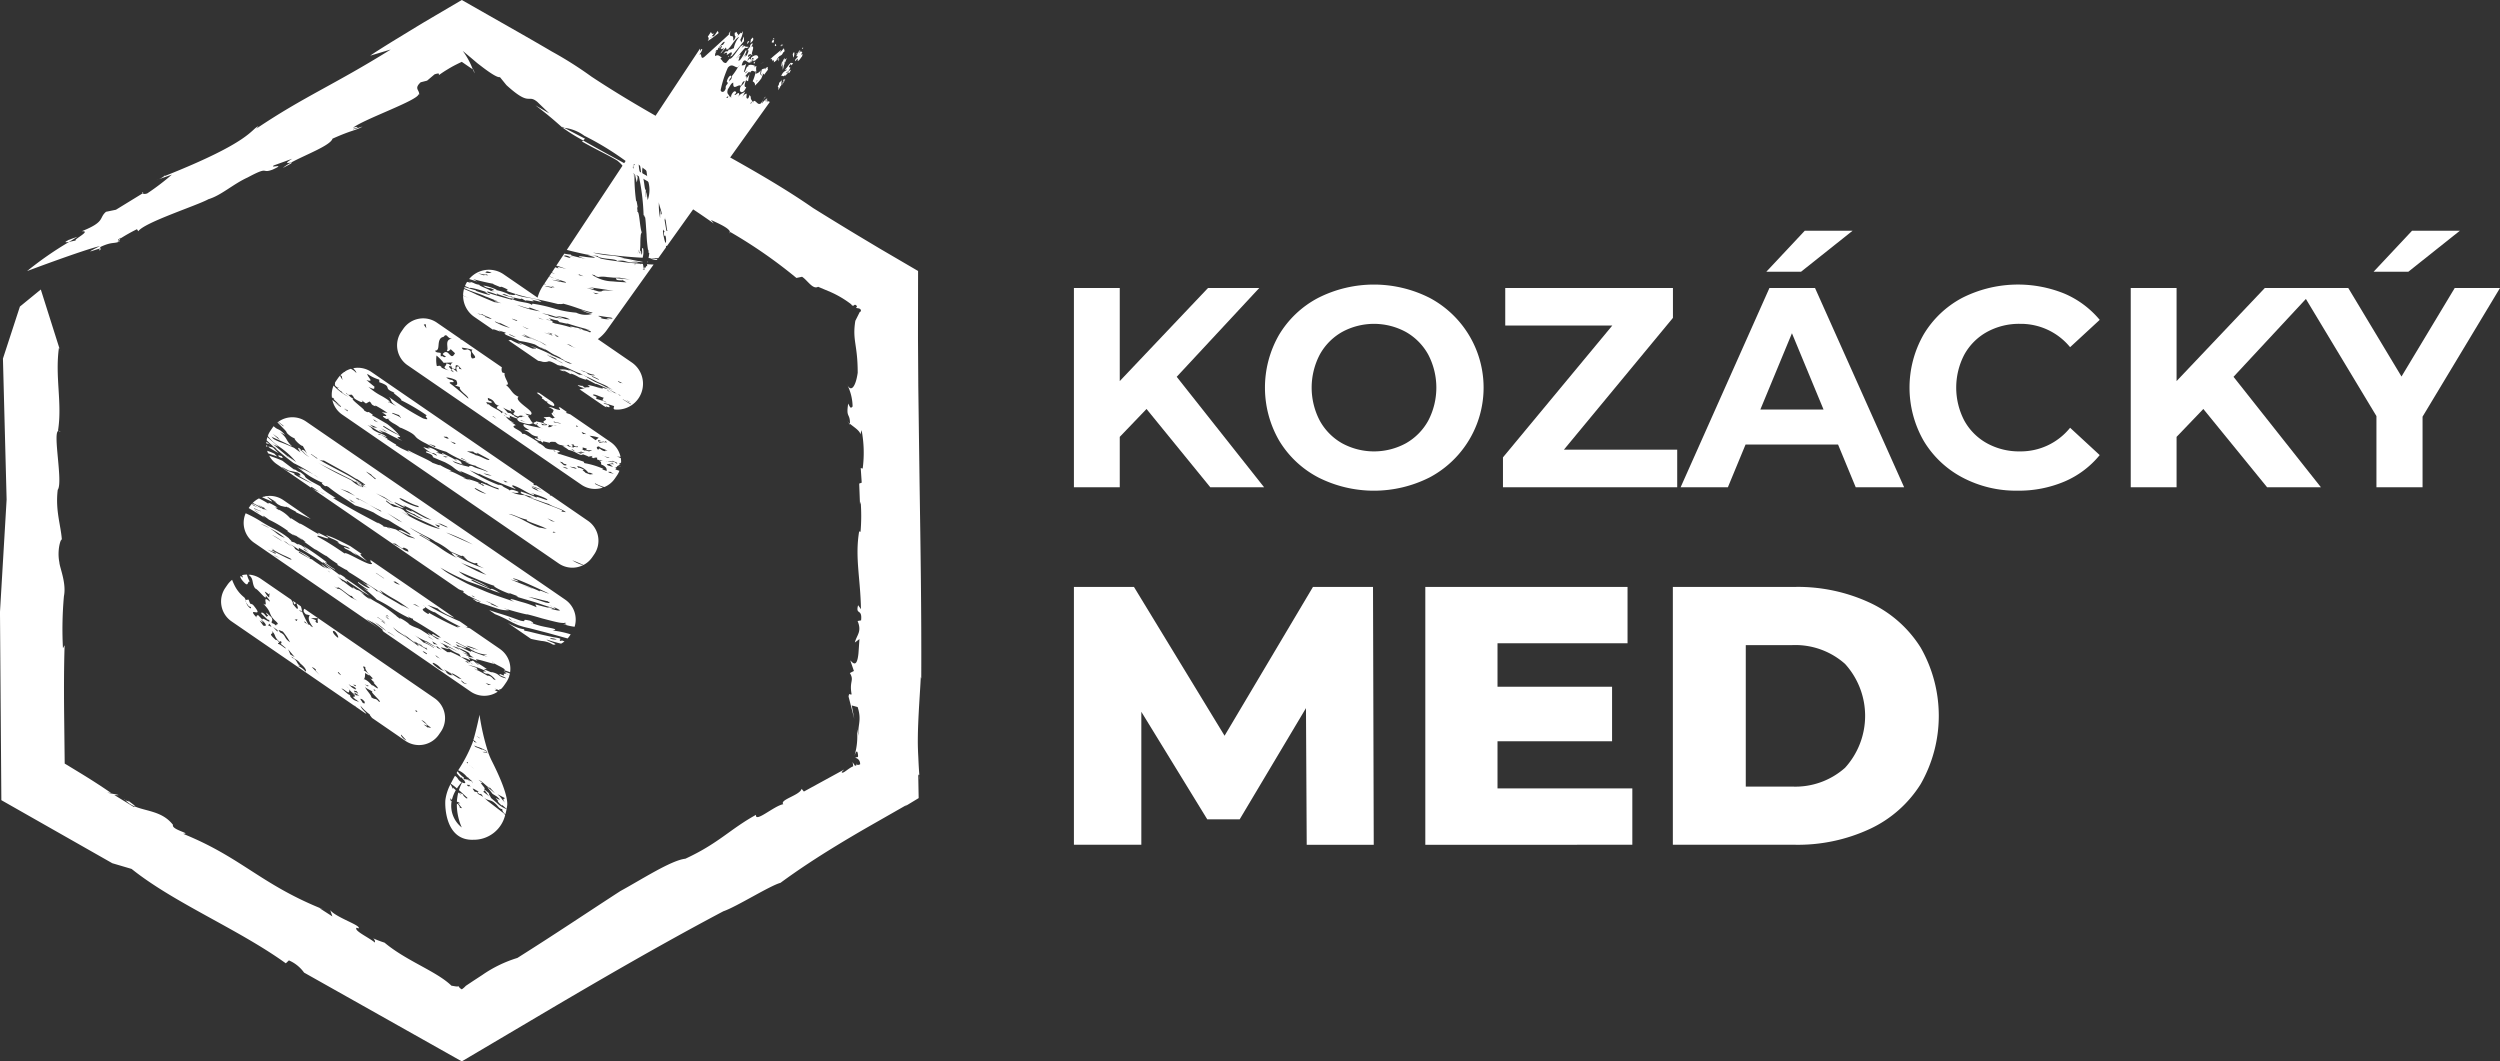 <svg xmlns="http://www.w3.org/2000/svg" width="82.774mm" height="35.143mm" viewBox="0 0 234.636 99.618"><rect x="0" y="0" width="234.636" height="99.618" fill="#333333" stroke="none"/><defs><style>.a{fill:#fff;}</style></defs><path class="a" d="M277.449,210.893l-.069-12.826-6.223,10.44h-3.042l-6.188-10.095v12.48H255.6v-24.2h5.635L269.739,200.66l8.297-13.967h5.635l.069,24.2Z" transform="translate(-154.808 -131.608)"/><path class="a" d="M308.009,205.603v5.29H288.58v-24.2H307.56v5.29H295.356v4.079h10.752v5.117H295.356v4.425Z" transform="translate(-154.808 -131.608)"/><path class="a" d="M311.812,186.693h11.443a16.03,16.03,0,0,1,7.052,1.486,11.206,11.206,0,0,1,4.771,4.218,12.923,12.923,0,0,1,0,12.791,11.195,11.195,0,0,1-4.771,4.217,16.016,16.016,0,0,1-7.052,1.487H311.812Zm11.166,18.738a7.019,7.019,0,0,0,4.996-1.763,7.248,7.248,0,0,0,0-9.749,7.019,7.019,0,0,0-4.996-1.763H318.657v13.275Z" transform="translate(-154.808 -131.608)"/><path class="a" d="M262.414,169.992l-2.512,2.619v4.73H255.6V158.636h4.302v8.738l8.284-8.738h4.81l-7.749,8.337,8.203,10.368h-5.05Z" transform="translate(-154.808 -131.608)"/><path class="a" d="M278.513,176.405a9.317,9.317,0,0,1-3.66-3.46,9.947,9.947,0,0,1,0-9.913,9.322,9.322,0,0,1,3.66-3.46,11.576,11.576,0,0,1,10.488,0,9.54,9.54,0,0,1,0,16.834,11.577,11.577,0,0,1-10.488,0Zm8.244-3.193a5.466,5.466,0,0,0,2.097-2.124,6.689,6.689,0,0,0,0-6.199,5.464,5.464,0,0,0-2.097-2.124,6.261,6.261,0,0,0-5.986,0,5.462,5.462,0,0,0-2.097,2.124,6.69,6.69,0,0,0,0,6.199,5.464,5.464,0,0,0,2.097,2.124,6.261,6.261,0,0,0,5.986,0Z" transform="translate(-154.808 -131.608)"/><path class="a" d="M312.221,173.813V177.34H295.868v-2.806l10.261-12.372H296.082v-3.527h15.739v2.806l-10.234,12.372Z" transform="translate(-154.808 -131.608)"/><path class="a" d="M327.319,173.332h-8.684l-1.657,4.008h-4.436l8.337-18.705h4.276l8.364,18.705h-4.543Zm-1.363-3.287L322.99,162.884l-2.966,7.161Zm-1.764-16.781h4.489l-4.837,3.848h-3.26Z" transform="translate(-154.808 -131.608)"/><path class="a" d="M338.982,176.418a9.272,9.272,0,0,1-3.634-3.447,10.048,10.048,0,0,1,0-9.967,9.272,9.272,0,0,1,3.634-3.447,11.595,11.595,0,0,1,9.593-.387,8.807,8.807,0,0,1,3.3,2.458l-2.779,2.565a5.976,5.976,0,0,0-4.703-2.191,6.244,6.244,0,0,0-3.1.762,5.412,5.412,0,0,0-2.124,2.124,6.689,6.689,0,0,0,0,6.199,5.414,5.414,0,0,0,2.124,2.124,6.245,6.245,0,0,0,3.1.762,5.947,5.947,0,0,0,4.703-2.218l2.779,2.565a8.66,8.66,0,0,1-3.313,2.485,11.001,11.001,0,0,1-4.409.855A10.741,10.741,0,0,1,338.982,176.418Z" transform="translate(-154.808 -131.608)"/><path class="a" d="M361.601,169.992l-2.512,2.619v4.73h-4.302V158.636h4.302v8.738l8.284-8.738h4.809l-7.749,8.337,8.204,10.368h-5.05Z" transform="translate(-154.808 -131.608)"/><path class="a" d="M382.176,170.713V177.34h-4.329v-6.68l-7.241-12.024h4.596l4.997,8.31,4.997-8.31h4.249Zm-.989-17.449h4.489l-4.836,3.848h-3.26Z" transform="translate(-154.808 -131.608)"/><path class="a" d="M189.816,219.667c-.094-.071-.157-.077,0,0Z" transform="translate(-154.808 -131.608)"/><path class="a" d="M234.587,171.473l-.002-.088a1.762,1.762,0,0,1-.193-.182Z" transform="translate(-154.808 -131.608)"/><path class="a" d="M234.722,160.251l-.005-.027C234.694,160.264,234.665,160.301,234.722,160.251Z" transform="translate(-154.808 -131.608)"/><path class="a" d="M235.237,203.245c-.035.015-.035.035-.026.058A.096.096,0,0,1,235.237,203.245Z" transform="translate(-154.808 -131.608)"/><path class="a" d="M166.518,206.687l.058.026c-.037-.039-.077-.075-.112-.118Z" transform="translate(-154.808 -131.608)"/><path class="a" d="M166.837,206.72c.25.209-.131.05-.26-.007a2.547,2.547,0,0,0,.893.59C167.527,207.2,166.93,206.876,166.837,206.72Z" transform="translate(-154.808 -131.608)"/><path class="a" d="M160.42,164.413l.048.145A.699.699,0,0,0,160.42,164.413Z" transform="translate(-154.808 -131.608)"/><path class="a" d="M241.095,204.391l.028.415A1.839,1.839,0,0,0,241.095,204.391Z" transform="translate(-154.808 -131.608)"/><path class="a" d="M160.303,172.049l.187.084A.225.225,0,0,0,160.303,172.049Z" transform="translate(-154.808 -131.608)"/><path class="a" d="M234.392,171.202l-.073-.105A.488.488,0,0,0,234.392,171.202Z" transform="translate(-154.808 -131.608)"/><path class="a" d="M223.314,153.525a.244.244,0,0,0,.009-.159l-.032-.02Z" transform="translate(-154.808 -131.608)"/><path class="a" d="M165.899,154.178a.19.19,0,0,0,.068.045l.168-.251A1.037,1.037,0,0,0,165.899,154.178Z" transform="translate(-154.808 -131.608)"/><path class="a" d="M207.748,143.6c-.025.011-.073.006-.087.025a16.371,16.371,0,0,0,1.88,1.165l.171-.167Z" transform="translate(-154.808 -131.608)"/><path class="a" d="M189.556,136.832l1.934-.582c-5.359,3.339-8.14,4.41-12.631,7.434l.209-.236c-.735.3-.599,1.422-8.756,4.666l-.023-.04a2.082,2.082,0,0,1-.792.431l1.442-.505a22.98,22.98,0,0,1-2.314,1.762c-.246.083-.369.044-.428-.007l-2.508,1.538-.93.192c-.698.59-.028.931-2.286,1.829,1.004-.074-.902.824-.534.868-.132.014-.411.082-.641.128a32.168,32.168,0,0,0-3.949,2.74s5.307-2,6.844-2.348c-1.803.904-.433.312-.016.241l.061-.161c1.098-.511,1.236-.272,1.797-.507a.183.183,0,0,0-.069-.049l-.048.07c-.074-.014-.061-.06-.019-.116-.042-.044-.017-.112.276-.262l-.04.057a16.585,16.585,0,0,1,1.529-.857l.122.196c.554-.828,5.54-2.425,6.587-3.012,1.19-.351,2.304-1.413,3.681-2.04,2.115-1.136,1.208-.309,2.35-.739,1.376-.627-.398-.081.117-.396l1.722-.624c-.893.548-.332.384-.121.365,1.369-.745,3.709-1.608,3.894-2.246,1.931-.86,2.028-.703,2.82-1.134-.304.078-.861.312-.912.234.831-.245.324-.245.002-.112,1.013-.816,6.193-2.607,6.174-3.179l.046.08c.07-.475-.527-.552.145-1.181l.602-.154.7-.591c.585-.196.377.039.4.079.189-.141.396-.281.616-.42l.34-.208.24-.139c.31-.174.642-.336.961-.485.363.249.707.492,1.029.699a7.011,7.011,0,0,0-.943-1.73l.912.766.451.384.558.429c.727.545,1.359.953,1.571.885l.608.75c2.276,2.074,1.962.802,2.902,1.575L206.36,142.25l-1.299-.757c1.207.917,1.666,1.324,2.582,2.135l.016-.002c-.064-.055-.101-.097-.099-.122l.186.097a3.945,3.945,0,0,1,1.906.75,27.016,27.016,0,0,1,4.315,2.692l.711-.033,1.447,1.1-.153.265c-1.521-.899-4.459-2.461-6.433-3.583l-.105.101c1.167.673,2.561,1.322,3.316,1.793.345.27,1.148,1.1.347.876l.87.157a75.813,75.813,0,0,1,7.832,4.865l-.276-.337c.851.387,1.698.775,1.798,1.12a45.636,45.636,0,0,1,6.235,4.328l.527-.112c.505.315,1.005,1.232,1.508.94l1.18.498a9.399,9.399,0,0,1,1.923,1.143l0,0,.004.003a.139.139,0,0,1,.016.059l.014-.026c.241.319.224-.219.512.147l-.013.041c-.128.151-.014.129.122.154.136.017.294.087.253.282l-.065.048a.126.126,0,0,0-.065.074l-.129.258-.258.515c-.297,1.86.222,2.179.223,4.874-.184,1.294-.625,1.92-1.016,1.062a4.695,4.695,0,0,1,.536,2.1c-.195.241-.236.074-.411-.272-.228,1.389.176.857.165,1.904.367.304.951.655.975.995l.115-.406a11.336,11.336,0,0,1,.103,3.609l-.184-.049.093,1.372-.236.086.073,1.959.064-.269a17.337,17.337,0,0,1-.011,2.833l-.131-.032c-.409,2.436.127,4.445.17,7.298l-.268-.375c-.266.972.412.266.279,1.425l-.329.058c.432,1.02-.092,1.318-.255,2.021l.431-.328-.091,1.323c-.143,1.457-.544.894-.77.681l.34.992-.38.194c.442.725-.071.725.166,1.996-.144.104-.226-.217-.287.215l.536,2.095-.238-1.264.556.154c.422,1.316-.061,1.783.095,2.723l-.165-.648a6.35,6.35,0,0,1-.225,2.482c.103-.269.257-.679.329-.058a.948.948,0,0,1,0,.142c-.003.027-.01.024-.019.035a.183.183,0,0,1-.075.027c-.06.012-.132.021-.163.063a.533.533,0,0,1,.347.215.609.609,0,0,1,.107.393.759.759,0,0,1-.233.063.375.375,0,0,1-.093-.105c-.008.074.022.167-.161.169a2.928,2.928,0,0,0-.238-.338,1.028,1.028,0,0,1,.071.412.17.17,0,0,0-.037.002.139.139,0,0,0-.057.023c-.068.036-.136.076-.202.119-.132.085-.257.178-.367.257-.22.157-.381.256-.418.117l.239-.233-3.781,2.068-.216-.255c-.142.605-2.118,1.024-1.713,1.443-.858.139-2.662,1.789-2.567.997-2.476,1.373-3.493,2.668-6.628,4.12-1.332.144-4.152,1.975-6.093,3.03-3.626,2.354-5.94,3.926-9.674,6.282a11.842,11.842,0,0,0-3.288,1.595q-.415.271-.837.547l-.419.279-.209.14c-.029.02-.084.055-.09.062l-.019.02a1.865,1.865,0,0,1-.354.302.726.726,0,0,1-.323-.312c-.013.108-.393.004-.647-.027-1.405-1.363-4.207-2.306-6.281-4.041a10.035,10.035,0,0,1-1.085-.414.402.402,0,0,1,.183.408c-.592-.496-2.008-1.12-1.722-1.395l.187.063c.287-.274-2.087-1-2.658-1.71l.199.586-1.213-.78.373.125c-5.871-2.345-7.673-4.878-13.175-7.101.897.004-1.12-.377-.943-.836-.977-1.27-2.443-1.258-3.577-1.725-.012.021-.039.037-.118.035l-1.81-1.112c1.406.102-1.579-.323-.309-.194-.832-.577-1.728-1.155-2.67-1.736l-1.22-.743c-.15-.094-.303-.185-.46-.276l-.055-4.826c-.018-2.122-.02-4.241.048-6.279l-.158.281a34.546,34.546,0,0,1,.091-4.881c.252-1.234-.401-2.698-.426-3.177-.272-1.352.269-2.582.241-2.002-.075-1.446-.637-2.805-.396-4.811.521-.686-.511-5.473.076-5.534l-.05-.022c.413-2.569-.29-4.993.084-7.76a.647.647,0,0,1,.083.146l-1.782-5.632-1.961,1.604-1.592,4.881.345,13.229-.623,10.558.129,17.657,10.415,5.919,1.81.534c3.986,3.194,10.038,5.661,14.473,8.859l.288-.274a3.395,3.395,0,0,1,1.426,1.146l14.802,8.331,7.426-4.389q2.937-1.736,5.829-3.412c3.853-2.228,7.633-4.35,11.297-6.287,1.197-.401,4.383-2.411,5.357-2.666,1.689-1.244,3.49-2.417,5.324-3.535.917-.559,1.842-1.104,2.765-1.637l3.8-2.17-.218.174,1.3-.787L240.99,204.42c.031-.144.076-.153.106-.028q-.063-.789-.097-1.65l-.028-.535-.016-.502c-.014-.682,0-1.411.03-2.156.058-1.49.176-3.042.245-4.4l.042.159c.027-6.265-.067-12.353-.159-18.396-.04-3.022-.08-6.032-.119-9.048q-.014-2.262-.029-4.53.004-3.139.008-6.294l-3.589-2.098L235.3,153.694q-2.085-1.257-4.177-2.56c-6.016-4.191-13.805-7.697-20.805-12.336a35.534,35.534,0,0,0-3.72-2.356c-.969-.57-2.06-1.199-3.192-1.845-1.734-.986-3.526-2.005-5.255-2.989l-2.453,1.442-1.179.695-.573.346-2.054,1.252C190.677,136.091,189.813,136.64,189.556,136.832Z" transform="translate(-154.808 -131.608)"/><path class="a" d="M168.197,149.753l.056-.034C168.17,149.581,168.116,149.683,168.197,149.753Z" transform="translate(-154.808 -131.608)"/><path class="a" d="M199.235,138.147l-.055-.036a1.692,1.692,0,0,0,.205.38C199.336,138.376,199.28,138.258,199.235,138.147Z" transform="translate(-154.808 -131.608)"/><path class="a" d="M181.358,147.37c.898-.461.919-.518.764-.502A4.092,4.092,0,0,0,181.358,147.37Z" transform="translate(-154.808 -131.608)"/><path class="a" d="M161.218,154.135c-.465.254-.242.236.08.173l.779-.483C161.8,153.94,161.501,154.016,161.218,154.135Z" transform="translate(-154.808 -131.608)"/><path class="a" d="M164.177,154.941l-.078.195C164.353,154.952,164.319,154.918,164.177,154.941Z" transform="translate(-154.808 -131.608)"/><path class="a" d="M227.421,135.602c.017-.091.033-.183.046-.272-.101.08-.143.074-.172.063-.02.056-.041.119-.061.186A.278.278,0,0,0,227.421,135.602Zm-47.259,37.751c-.103-.093-.218-.189-.351-.289-.005.051-.007.102-.009.152.057.013.127.03.221.057Zm20.484-14.263-.149-.142a6.353,6.353,0,0,1,.926.305l.083-.044c-.133-.049-.162-.067.042-.022l-.042.022c.273.1.989.325,1.111.398.059-.03.621.102.417-.022-.238-.143-.827-.185-1.077-.382.302-.037.581.27.889.233l-.061-.049.187.149c.152-.018.842.237.77.073l.412.237c-.137-.159,1.272.243.517-.121l.956.234c-.446-.456-1.682-.323-2.481-.734.011.172-.397-.006-.656.026l.102-.013a5.085,5.085,0,0,0-1.249-.414l.1-.011a4.66,4.66,0,0,0-1.284-.408,1.144,1.144,0,0,0,.679.254c.958.339-.586.061.613.375l-.648-.155c-.034-.104-1.071-.439-1.008-.546-.505-.064-.476-.217-.96-.285.443.2.041.069-.188.015a2.438,2.438,0,0,0-.199.387c.146.063.302.132.477.212C198.781,158.544,199.706,158.741,200.645,159.09Zm6.293-2.426-.001.001.009.003Zm21.32-17.266a.063.063,0,0,1,.033.028l.019-.014.073-.102.002-.007.008-.007.101-.142C228.413,139.237,228.322,139.339,228.258,139.398Zm-.579-2.162.078-.127.017-.004c.235-.374.337-.193.507-.499a.125.125,0,0,1-.059-.014c-.01-.008-.026-.008-.033-.02a.104.104,0,0,0,.033.02.124.124,0,0,0,.065.003c.013-.024.026-.05.04-.081.031-.022.061-.042.092-.06a.429.429,0,0,0,.021-.099.645.645,0,0,1-.032-.108c-.007-.001-.015.002-.02-.002-.007-.007-.018-.004-.023-.015a.054.054,0,0,0,.023.015.052.052,0,0,0,.02.001c-.008-.036-.015-.075-.021-.114-.136.138-.289.331-.41.453.078-.117.122-.215.106-.276-.026.024-.049.044-.073.066l-.021.049c-.002-.011-.001-.019-.002-.029-.346.31-.503.398-.882.764a.124.124,0,0,0,.131-.047.095.095,0,0,1,.003.072c.062.021.059.1.052.183.057-.106.112-.18.16.003-.019.031-.015.086-.035.116.051-.059.079-.076.093-.068a1.935,1.935,0,0,1,.17-.142c.018-.036.036-.069.053-.099ZM227.853,140c-.006.028-.014.056-.022.084l.166-.232A1.528,1.528,0,0,0,227.853,140Zm-47.427,33.61c-.152-.041-.297-.077-.417-.098-.067.061.535.39.948.634C180.761,173.953,180.598,173.78,180.426,173.61Zm-.521,4.617.881.535-.376-.164c.52.274.172.213.763.491.291.067.463.126.528.072l.185.114-.068-.114c.161.221.888.473.77.524.501.235.955.439,1.391.631l-2.574-1.77a2.254,2.254,0,0,0-1.758-.345c.037.031.037.04-.039.009q-.104.024-.205.058c.205.102.405.194.585.262C180.881,178.972,179.807,178.274,179.905,178.227Zm.339-3.976c.22.077.418.143.586.197-.102-.093-.192-.181-.266-.262a6.104,6.104,0,0,0-.68-.272,2.251,2.251,0,0,0,.081.236C180.059,174.184,180.155,174.219,180.244,174.251Zm42.986-37.293-.033-.114C223.145,136.955,223.175,136.972,223.231,136.958Zm2.199,4.237c.011-.02.02-.04.029-.061l-.02-.03A.663.663,0,0,0,225.43,141.195Zm-44.496,33.237a1.452,1.452,0,0,0,.176.106q.126.042.192.058c.052-.01.037-.074-.069-.186a3.298,3.298,0,0,1-.325-.092C180.967,174.381,180.986,174.425,180.934,174.432Zm-1.132-1.058c.002.058.005.115.011.172.029-.006.05-.016.051-.038C179.969,173.51,179.895,173.445,179.802,173.374Zm45.832-35.812a1.744,1.744,0,0,1,.061-.194c-.057.043-.118.096-.175.142A.099.099,0,0,0,225.634,137.562Zm-47.594,48.85c.064-.083.075-.256.213-.216a2.441,2.441,0,0,1-.265-.663,2.267,2.267,0,0,0-.462.052.949.949,0,0,1,.082.245c-.352-.322-.29-.045-.069.239C177.877,186.482,177.984,186.49,178.04,186.411Zm51.257-49.882a.685.685,0,0,0-.084.167c.011.092.032.194.036.288a.308.308,0,0,0,.058-.061l-.116.271h0a.601.601,0,0,1,.076-.146,1.68,1.68,0,0,0,.103-.384l-.043.038.046-.088C229.372,136.546,229.352,136.506,229.297,136.529Zm.819-.441-.039.034c.001.02.002.04.004.063.02-.006.038-.011.057-.015.021-.02.045-.043.071-.07C230.177,136.098,230.147,136.094,230.115,136.088Zm-.274.8.073-.058.103-.109c-.012-.039.048-.131.096-.206-.022-.015-.044-.031-.065-.047l-.034.024a.276.276,0,0,0,.029-.028c-.021-.016-.043-.031-.064-.048-.092.07-.202.16-.25.186.087-.11.146-.178.195-.23-.019-.015-.038-.032-.057-.048l-.056.058c.02-.017.039-.034.056-.051a1.52,1.52,0,0,0-.192.254l.064-.028c-.048.034-.065.041-.064.028l-.099.045-.108.114.254-.155c-.329.411-.075.257-.018.328l-.272.301a1.266,1.266,0,0,0,.016.134,1.315,1.315,0,0,0,.172-.207c.157-.095-.08.366.21.085.085-.097.183-.241.265-.353l.038-.221-.219.173C229.881,136.864,229.853,136.889,229.841,136.888Zm-7.586-2.183-.082-.195c-.186.196-.368.671-.531.466-.006-.107.109.007.137-.273-.111.175-.172.034-.25-.092l-.289.436c.076.089.14.194-.018.419A9.444,9.444,0,0,0,222.256,134.706Zm-.757.399.173-.059-.197.106Zm6.968,3.058.215-.025c-.077.118-.373.121-.563.624.18-.144.163.183.427-.189l-.077.117c.043.151.414-.498.387-.199.133-.187.201-.333.13-.325-.096.058-.281.31-.394.309.17-.316.066.101.36-.43.146-.264-.35.071.094-.445l.043.15a2.21,2.21,0,0,1,.161-.204l-.21-.046C228.805,137.683,228.698,137.953,228.467,138.162Zm-.274.972c-.087.08-.174.164-.261.248-.018.208-.055.257-.1.273l-.026.081c.078.042.075.145.049.259.147-.164.249-.289.131-.238a1.38,1.38,0,0,0,.128-.105A3.944,3.944,0,0,1,228.193,139.134Zm-2.7-3.758c.007-.047.012-.095.017-.141a.455.455,0,0,1-.042-.115c-.06.056-.128.128-.192.195a2.615,2.615,0,0,1-.043.338A1.084,1.084,0,0,0,225.493,135.376ZM215.7,157.075l0,0-.021-.008Zm11.222-15.968c-.027.002-.054.024-.08.079Zm-.695-3.521a.083.083,0,0,0,.034,0,.149.149,0,0,1-.034-.035.255.255,0,0,0,0,.035Zm1.695-.543-.205.208c.024-.016.047-.034.071-.048a.144.144,0,0,1,.044.049C227.892,137.176,227.953,137.068,227.922,137.042Zm-2.784-1.597c-.047.036-.082.048-.093.011-.218.193.025.145-.147.288C224.982,135.763,225.058,135.591,225.138,135.445Zm-1.775-.94c-.043.075-.095.17-.18.314a.448.448,0,0,0,.142-.081A2.341,2.341,0,0,1,223.363,134.505Zm4.821,2.977a2.413,2.413,0,0,1-.087.406l.009-.004a.856.856,0,0,1,.123-.177,4.168,4.168,0,0,1,.162-.546,1.772,1.772,0,0,0-.121.827l.035-.058a2.436,2.436,0,0,0,.143-.368.297.297,0,0,1-.027-.045l.058-.165a.533.533,0,0,1-.031.209l.005.009a2.745,2.745,0,0,1,.103-.256c.01-.054.02-.107.026-.154-.005-.011-.01-.018-.015-.03a.664.664,0,0,0-.139.108c-.034.071-.073.142-.073.142a.363.363,0,0,1,.073-.142c.056-.117.098-.24-.062-.077A1.026,1.026,0,0,1,228.184,137.482Zm.005,1.957.328-.368a1.147,1.147,0,0,0-.184.009C228.323,139.442,228.241,139.251,228.189,139.44Zm1.002-2.245-.002.004.002-.004Zm-.444-.235-.004.013c.012-.019.021-.036.034-.056C228.767,136.932,228.757,136.945,228.747,136.959Zm-.522-1.055c.028-.031.056-.06.082-.087a.107.107,0,0,0-.045-.044l-.064.153C228.207,135.919,228.215,135.913,228.225,135.904Zm-.554-.025a.584.584,0,0,0-.099-.163c-.041.105-.059.195-.003.228A.364.364,0,0,1,227.671,135.879Zm.457.076a.717.717,0,0,0,.082-.184l-.017.004c-.027.033-.052.047-.074.044l-.028.023a.159.159,0,0,0,.004.105Zm-.275,1.339a.307.307,0,0,1,.017.062c.033-.067.065-.13.098-.189A1.468,1.468,0,0,1,227.853,137.294Zm-.51-1.949c.146-.137.114-.058.128-.04l.007-.054c-.029-.063-.059-.071-.09-.04l-.059.125.075-.053Zm.928,2.809.013-.014c.038-.114.067-.224.099-.339l-.078.13c-.011.023-.023.046-.035.069C228.27,138.046,228.271,138.096,228.271,138.154Zm.351-.969.04-.127a.727.727,0,0,1-.074.061l-.005.044a.333.333,0,0,0,.025.048Zm-.459,2.425.02-.018.058-.081.004-.03-.075.054C228.167,139.556,228.165,139.582,228.162,139.609Zm.043-.513-.032.004a.034.034,0,0,0,.029.005Zm-.034.436.028-.038.049-.036c.003-.023.006-.044.009-.059a.169.169,0,0,1-.069.046A.753.753,0,0,0,228.171,139.532Zm-1.655-2.147a1.298,1.298,0,0,0-.163.141l.003.007C226.409,137.488,226.464,137.427,226.515,137.384Zm-43.911,50.826-.306-.21a2.269,2.269,0,0,1,.136.365C182.44,188.305,182.545,188.269,182.604,188.211Zm-.543-13.625c-.091-.066-.183-.132-.27-.199l.097.122ZM202.53,194.967l.087.048c.019-.064.035-.129.048-.194l-.591-.212c.075.101.501.208.093.201a1.394,1.394,0,0,1,.186.069c.036.01.074.02.12.035C202.492,194.932,202.511,194.949,202.53,194.967Zm13.904-39.04-.63-.08a1.683,1.683,0,0,0,.656.165l.052-.072-.009-.004Zm-32.84,18.215a.926.926,0,0,0-.299-.291c-.177-.06-.173.004-.085.115C183.341,174.027,183.471,174.088,183.593,174.142Zm-.736-.502c-.068.007-.068.067-.035.146.106.05.21.099.311.145A2.231,2.231,0,0,0,182.857,173.64Zm32.675-17.464.001.046c.059-.009.1-.022.113-.044C215.606,156.179,215.57,156.177,215.532,156.177Zm-19.936,40.965-10.912-7.501c-.167.058.07.542-.149.423-.268-.217.012-.103-.11-.264l-.432-.176c.205-.002.428,0,.676.007l-1.292-.888a.458.458,0,0,0-.032.045c-.069.11-.081.249.173.479l.372.087c-.254.278-.005.731.305,1.129l-.234-.114-.04-.092-.187-.081c.008.014.015.029.023.043a.478.478,0,0,1-.115-.082l-.221-.096c-.148-.282.06-.045.221.096l.092.04a10.346,10.346,0,0,1-.589-1.215c-.018.07-.097.057-.287-.117l.282.108.004.009a1.249,1.249,0,0,0-.106-.471l-.396-.273a.79.79,0,0,0,.028.111c.063.205.192.457-.02.376-.142-.165-.285-.331-.422-.5l.103.071a1.154,1.154,0,0,0-.209-.415l-2.838-1.951a2.252,2.252,0,0,0-1.041-.386.159.159,0,0,1-.129.015c.549.317.288.8.646,1.281.282.06,1.133,1.296.985.668.148.179.395.414.386.568-.426-.383-.433-.221-.408-.02.031.198.099.429-.225.197.886.885.452.947,1.115,1.593.62.538-.072.242.15.534-.27-.303-.465-.271-.453-.318-.049-.203.156-.146-.03-.524-.176-.13-.738-.736-.38-.215l.095.053c-.058.04-.112.08-.166.123l-.232-.285c-.266-.212-.311-.08-.233.028.181.133.833.852.631.44.44.717-.669-.304-.54.098l-.427-.445c-.106.037-.21.105-.124.242-.569-.597-.332-.537-.119-.503.213.03.393.044-.247-.72-.105-.027-.285-.162-.221-.026-.065-.147-.122-.298-.178-.447-.075.027-.222.001-.265.07.019.07.024.129.035.192a2.332,2.332,0,0,0,.253.366l.194.075c-.014.06.06.196-.121.064a.933.933,0,0,1-.326-.505c-.051-.099-.056-.158-.035-.192a.82.82,0,0,0-.134-.266,3.305,3.305,0,0,1-.959-1.217c-.071-.144-.132-.292-.19-.442a2.264,2.264,0,0,0-.451.485l-.186.27a2.263,2.263,0,0,0,.583,3.146l11.611,7.981-.09-.134.151.175.894.614.098.015c-.312-.348-.456-.421-.563-.739a4.768,4.768,0,0,0,.881.828c-.027.045.099.186.21.326l3.122,2.146a2.263,2.263,0,0,0,3.146-.583l.186-.27A2.263,2.263,0,0,0,195.596,197.142Zm-15.509-9.728c-.004.088-.011.176-.01.263-.129-.039-.315-.327-.424-.532.111.013.338.234.434.269.003-.054.001-.108.006-.162C180.154,187.399,180.139,187.432,180.087,187.414Zm2.638,2.315-.065.164-.2-.124Zm-1.859,1.033-.02.131-.416-.446Zm-1.353-.438-.349-.486a2.216,2.216,0,0,0,.356.217l-.257-.317.265.201C179.961,190.376,179.687,190.38,179.514,190.323Zm.573-.177c.405.536.072.153-.117.173A1.928,1.928,0,0,1,180.086,190.147Zm.853,1.917c-.154-.232.183-.008.032-.206a1.993,1.993,0,0,0-.139-.156c-.085-.042-.168-.08-.08.023-1.045-.907-.11-.422-.45-.911.432.391.176.501.699.999.168.111-.006-.153.25.06-.041.01-.04.062-.048.1-.008.039-.026.063-.114.005l.512.425C181.785,192.673,181.011,191.976,180.939,192.064Zm.183-1.085c-.413-.441.121-.105.224-.104a6.414,6.414,0,0,1,.687,1.012C181.427,191.5,181.664,191.207,181.122,190.979Zm.729,1.57.615.729-.405-.24Zm1.635,2.096a1.789,1.789,0,0,0-.737-.551l.211.022c-.343-.297-.223-.474-.63-.741l.004.033c-.247-.17-.089-.101-.178-.203.346.34.557.274.831.671C183.479,194.274,183.603,194.56,183.486,194.645Zm5.618-.427c-.083.144.198.599.756,1.109-.26-.161.046.194-.398-.134.303.219.246.37.607.497-.558-.213.295.417.195.527-.156-.009-.694-.522-.467-.2l-.282-.299a1.42,1.42,0,0,0-.543-.373.315.315,0,0,1-.021.031c-.02-.03-.007-.037.021-.031.146-.2.065-.563.141-.577l.045.062c.094.053.328.22.333.151a1.588,1.588,0,0,0-.559-.466C189.165,194.483,188.617,193.994,189.103,194.218Zm.976,2.186-.174.027C189.975,196.373,189.688,196.18,190.079,196.404Zm-.67-.434-.041.033-.031.027-.309-.187.044.015Zm-1.201-.06-.046.113-.216-.162Zm.053.338c-.329-.068.237.42.146.479-.133-.173-.218-.135-.293-.165-.351-.335.455.159-.028-.295l-.233-.098.154.065a1.46,1.46,0,0,1-.484-.432C187.977,196.188,187.731,195.801,188.262,196.248Zm-4.192-2.03a.776.776,0,0,1,.393.254c.002.059.002.059-.073.028l.408.459Zm2.092-3.389c.247.14.473.618.359.633C186.215,191.259,185.868,190.788,186.162,190.829Zm.606,4.135c-.301-.231-.283-.273-.184-.271C186.714,194.848,186.855,194.982,186.768,194.964Zm1.48,2.338v-.026l.288.259c-.354-.228-.402-.055-.854-.535a.085.085,0,0,0-.003.023l-.004-.029.006.006c.007-.045.035-.083-.091-.2-.065.059-.589-.492-.739-.55.143-.053.371.224.661.36a.273.273,0,0,0,.041-.339,1.298,1.298,0,0,0-.247-.256.853.853,0,0,1,.247.256,1.589,1.589,0,0,0,.617.536c.071.028-.07-.102-.139-.179.078-.019.294.141.509.296-.299-.117-.227.066-.733-.307C188.667,197.299,187.446,196.697,188.248,197.303Zm.771.372c-.069-.05-.213-.152-.211-.125.066-.053-.428-.509.003-.3C189.229,197.6,188.944,197.519,189.019,197.675Zm1.35-.209c-.346-.405-.303-.123-.711-.414.024-.236-.637-.801-.569-1.023-.039.176.432.299.695.513-.187-.048.084.232.334.494S190.603,197.538,190.368,197.465Zm2.089,3.095.489.532C192.661,200.998,192.355,200.594,192.457,200.56Zm1.372-2.181c-.011-.048-.02-.094-.026-.141l.119.083C193.876,198.325,194.138,198.535,193.83,198.379Zm1.198,1.565-.464-.341.354.128c-.127-.259-.234-.2-.563-.557.528.264.365.401.832.668C195.372,200.061,194.82,199.725,195.028,199.944ZM223.442,136.92l-.163.198C223.362,137.024,223.412,136.963,223.442,136.92Zm3.396,4.277a.552.552,0,0,0-.022.057l.011-.048c-.029.026-.059.054-.092.086l.094-.093c.01-.045.018-.091.023-.137a2.564,2.564,0,0,0-.262.216c.06-.064.116-.103.208-.211.196-.282-.276.179-.172.005l.113-.082c.12-.127.072-.132.048-.135a.26.26,0,0,0-.045.028c.002.017.004.034.006.053l-.017-.044a1.812,1.812,0,0,0-.421.448l.048-.135c-.028.029-.056.063-.081.095-.021.029-.044.06-.075.098.017-.023.045-.06.075-.098.186-.257.014-.18.372-.576-.009-.015-.019-.03-.028-.043-.104.166-.206.333-.31.498-.01.016-.02.027-.03.041.017-.01.008.006-.062.087-.038.027-.061.043-.071.038-.25.127-.425-.382-.63-.246a.441.441,0,0,0,.02.148l-.069-.103a.402.402,0,0,0-.038.049l-.001.033a1.052,1.052,0,0,1,.005.125c-.002-.029-.005-.075-.005-.125-.027-.283-.173-.199-.161-.534a.885.885,0,0,0-.124-.165c-.081.474-.292.359-.284.172q.018-.149.033-.296c-.133-.001-.279.097-.428.355l.291-.57c-.299.238-.435.173-.698.545a1.207,1.207,0,0,0,.13-.27c-.041-.367-.369.225-.441-.003l.134-.103c.064-.163-.071-.172-.139-.178-.101.022-.402.363-.296.622l-.139-.178a.455.455,0,0,0-.026.122.708.708,0,0,1-.004.127,1.098,1.098,0,0,1,.004-.127c-.019-.339-.331-.236-.153-.776.201-.265.266-.54.501-.607-.057.833.473.09.712.3.162-.295.16-.407.36-.45-.19.546-.465.304-.453.919.105.204.377.219.599-.355-.486.057.375-1.162-.133-1.003a.09.09,0,0,1-.054.018c.022-.01.036-.011.054-.018.122-.075.264-.386.437-.428.203.229-.664.816-.13.88a4.969,4.969,0,0,1,.133-.68c.238-.585.455-.069.611-.261.007-.018.015-.035.022-.053a.973.973,0,0,1,.016-.414c-.017-.003-.035-.008-.052-.012l-.17.142a.5.5,0,0,0,.078-.168c-.205-.065-.44-.163-.65.002l.068.06c-.266-.073-.257.543-.456.529l.22-.793a.49.49,0,0,1-.427.166c.201-.724.386-.411.616-.287.046-.043.081-.08.114-.117a1.493,1.493,0,0,1-.114.117.318.318,0,0,0,.125.04l-.006-.004.324-.299c-.003-.139-.269.231-.043-.152l.13.065a1.419,1.419,0,0,1-.364.389c.092-.01.191-.081.301-.273.001.048-.001.097,0,.143.066-.06.14-.044.259-.13a.28.28,0,0,1,.142-.134c.025-.029.052-.061.08-.1-.047-.292-.337-.262-.669.005a.592.592,0,0,1-.113.265c.078-.121-.012-.139-.047-.169l-.197.223a.858.858,0,0,1,.345-.489c-.027-.089-.429.324-.245-.07.31-.216.262.13.444-.014-.385.087.303-.89-.187-.779a1.805,1.805,0,0,1,.116-.145l-.01-.002c.01-.043.021-.099.033-.162a.326.326,0,0,0-.225.428.107.107,0,0,0-.059-.068,2.398,2.398,0,0,1-.235.315c.201-.083.14.096-.021.44l-.165.178a.665.665,0,0,1-.121.132l.121-.132c.069-.105.013-.153.065-.263l-.299.388c.321-.437.466-.841.274-.729a3.672,3.672,0,0,1-.499.861c-.445.402.215-.553-.263-.132.11-.136.289-.168.277-.34-.06-.072-.296.279-.423.353.318-.328.499-.611.871-1.004.163.047.049.042.291-.027l.018-.062c-.137-.009-.316.016-.402-.109a.559.559,0,0,1-.248.183l.142-.153c.117-.246-.114-.004-.185,0-.13.076-.858,1.316-1.081,1.195l-.332.405c-.345-.018-.303-.26-.527-.385a.326.326,0,0,1,.145-.153c-.199-.032-.319-.323-.637-.11a.49.49,0,0,1,.164-.479c-.063.039-.129.075-.14.036.159-.232.105-.023.243-.207-.007-.022.004-.055-.013-.043.184-.203.506-.756.647-.632-.325.574-.156-.019-.546.591.05.043.21-.188.266-.256.058.062-.051.208-.152.339.159-.163.06.152.296-.097.165.05-.327.434-.236.49l.481-.556.062.216c.357-.059.714-1.046,1.191-1.212a2.26,2.26,0,0,0-.517,1.08c-.081-.026-.482.273-.44.035-.217.552-.205-.064-.529.513.242-.208.365-.171.344.021l-.065.036c.037.123.547-.454.489-.134.07.021-.062.181-.171.313.112-.056.237-.142.143-.01l1.192-1.455c-.01-.129-.004-.286-.002-.434-.092.18-.18.389-.251.571l-.102-.254a2.22,2.22,0,0,0,.249-.782.084.084,0,0,0-.029,0c-.054.085-.073.213-.152.136l.01-.046c-.024.022-.049.046-.077.077l-.251.24c-.02.044-.044.076-.076.074l.076-.074c.022-.045.039-.099.056-.14a.313.313,0,0,1-.144-.243.505.505,0,0,1-.176.096c-.034.171.025.435.081.285-.046.312-.168.447-.234.433.073-.75-.342-.113-.286-.661q-1.181,1.091-2.373,2.165c-.514.457-.177-.483-.569-.129.236-.234.429-.625.256-.569a.722.722,0,0,0-.153.261.993.993,0,0,0,.017-.307l-5.554,8.393.226.516c.054.929-.184-.619-.251-.382q.006.096.01.191c.192.56.308,1.556.478,1.593-.177.31.176,1.407.147,2.108l.029-.098a2.765,2.765,0,0,1,.001,1.901l-.118-.739c-.059.102.001.605-.059.449a6.309,6.309,0,0,1,.005-.673c-.123.079-.132-.788-.299-1.303-.148-.904.146-.74-.03-1.546-.001.083-.03.009-.029.182-.06-.415,0-1.208-.177-1.327.061.04.065-.234.052-.548-.008-.023-.016-.048-.024-.069a.547.547,0,0,1,.015-.122l-.006-.088-.363.548.002.037-.005-.033-.309.466.108.491-.118.123.149.475c.079.517-.103.213-.076.567l-.071-.608-.03.009c.084-.028-.01-.52-.04-.937l-6.167,9.321c.155.041.31.081.472.122.439.107.898.211,1.329.301.415.069.798.118,1.107.151.019.131.442.197.876.254.425.04.869.08.936.21.973-.137.616.216,2.02.143l-.871-.185c.23.047.686.117,1.08.153-.001-.022-.004-.045-.007-.069a7.095,7.095,0,0,1-.779-.139,9.716,9.716,0,0,0-1.249-.198l.459.037a5.277,5.277,0,0,0-1.405-.257c-.285-.024-.584-.066-.852-.115a4.546,4.546,0,0,1-.669-.155c1.666.245,3.184.408,4.667.485l0-.001a1.923,1.923,0,0,0,.049-.867c-.119-.093-.113.023-.097.181.011.152.025.336-.059.405l-.048-.368c-.136-.119-.023.457-.124.189-.004.015-.005.035-.009.048l-.029-.155c.015.047.027.08.038.107a5.704,5.704,0,0,0,.066-.97c.007-.196.006-.399.029-.555a.776.776,0,0,1,.102-.401c-.191-.501-.205-1.879-.396-1.941-.003.04-.015.053-.046.007a.05.05,0,0,1,.046-.007c.01-.15-.12-.705.043-.278-.059-.24-.118-.827-.176-.72a16.392,16.392,0,0,1-.149-2.695l-.002-.009c-.02.111-.059.169-.07.258l.014.18a.483.483,0,0,1-.014-.18l-.045-.58c-.02-.053-.039-.027-.059,0a1.029,1.029,0,0,0,.03-.333l.143.655.003-.012-.001.021.208.953a3.083,3.083,0,0,0,.088-.464c-.059-.239-.06-.156-.088-.143.029-.526.088.143.147-.221a20.372,20.372,0,0,1,.5,3.983c.03-.267.089.15.147.128.059.415.081.968.129,1.59a12.621,12.621,0,0,0,.149,1.532c.088-.365-.029.349.11.207-.013.112-.041.32-.072.486.061.002.124.007.185.009l.315.008.245-.003a.494.494,0,0,0,.109-.005.279.279,0,0,0,.037-.004c.017-.003.032-.005.029-.007l.001.004.716-1.002c-.002-.056-.001-.108-.004-.166l.082.049-.001.008,9.661-13.532a.269.269,0,0,0-.1-.08C226.913,141.132,226.878,141.161,226.838,141.197Zm-1.887-2.915,0,.057-.197.154-.001-.058Zm-10.242,16.745.014.113c-.018.115-.043.22-.062.329C214.678,155.324,214.701,155.187,214.709,155.026Zm.055-8.434A7.607,7.607,0,0,1,215,148.243,3.833,3.833,0,0,1,214.764,146.592Zm1,1.236-.176-1.759c.117.308.001.778.177.81Zm1.059,3.894a.959.959,0,0,0-.059-.412l0,.774a6.428,6.428,0,0,1-.118-1.515C216.647,150.915,217.088,151.811,216.823,151.722Zm.206,1.574.03-.095-.03-.079.147.214a.803.803,0,0,1-.061.097c.058.715.125-.104.207.598C217.341,155.004,217.059,153.77,217.029,153.296Zm.323-.018-.206-1.23c.059.241.147.3.089-.111l.176,1.24.058.064Zm5.097-13.245a10.387,10.387,0,0,1,.669-2.068c.422-.512.701.075.957-.069a1.279,1.279,0,0,1,.14-.164.377.377,0,0,1-.14.164,5.644,5.644,0,0,1-.553.821c-.097.466-.066.216-.265.538-.002-.335.099-.188.198-.487-.102-.202-.369.17-.435.499.272.243-.167.238-.096.632C222.759,140.419,222.415,140.225,222.449,140.033Zm.689.719c-.068.052-.102.076-.171.014C223.036,140.773,223.202,140.478,223.138,140.752Zm2.201.51c-.04.064-.06.095-.107.049C225.276,141.303,225.364,140.982,225.339,141.262Zm-27.201,63.764a.854.854,0,0,1-.367-.35.859.859,0,0,0-.263-.255c-.141.247-.273.492-.392.734.21.148.399.298.577.449A4.311,4.311,0,0,1,198.138,205.027Zm-12.178-36.095c.059.02.109.034.103.012-.038-.039-.076-.076-.115-.115C185.952,168.863,185.957,168.897,185.961,168.931Zm29.576-12.528a.659.659,0,0,0,.026.2c-.058-.08-.128.025-.171.103-.02.043-.039.069-.053.068-.012.002-.014-.009-.015-.094-.071.073-.062.086-.048.111a.063.063,0,0,1-.027.1l.109.015c-.072.012-.066.035-.057.039l.017.004a.037.037,0,0,0-.007-.001l.004.001.043.012-.033-.01-.006-.002.003.001.003.001.036.01.092.028,0,0c.098.03.122.042.171.057l.021.008.02.007.033.013.456-.638-.363-.016C215.708,156.416,215.623,156.408,215.537,156.404ZM215,156.149c-.001.023-.003.045-.005.067.037.003.073.006.109.008-.006-.02-.014-.045-.021-.068C215.055,156.154,215.027,156.151,215,156.149Zm.304.796-.001,0-.011-.003Zm.002.001-.001-.001-.062-.017-.017-.005h0l-.036-.009-.065-.022q-.195-.066-.396-.12l-.025-.007-.193-.049-.026-.006-.05-.011-.003.001c-.004-.002-.003.011-.008-.002l-.001-.002-.008-.002c-.003.005-.007.007-.016-.001.002,0-.015-.005.002-.002l.014.003a.024.024,0,0,0,.002-.013l.006.015.011.003,0,0,.05.012.022.005.004.001.009.002.165.042.019.005.013.003.012.004c.158.043.296.087.396.12l.004.001.092.027-.001-.001a.069.069,0,0,1-.004-.024l-.118-.019c.035-.009.09.007.132-.051-.04-.178-.04-.265-.084-.447-.063-.004-.127-.007-.19-.012a.093.093,0,0,1-.07.055.289.289,0,0,0,.034-.058c-.166-.013-.328-.028-.491-.042a1.358,1.358,0,0,1-.026.215c.002-.085-.038-.146.011-.216-.113-.01-.228-.019-.339-.029-.559-.051-1.107-.135-1.596-.199l-.69-.097-.605-.118a2.053,2.053,0,0,0-1.224-.324c1.226.322.543.254-.098.182-.635-.098-1.209-.175-.044.194-.579-.163-1.649-.334-1.395-.43a2.279,2.279,0,0,1-.323-.027l-.336-.057-.071.108.032.013.411.104c.003-.021.141.007.61.126l-.496-.097-.115-.029c-.001.006.007.015.023.027.075.058.271.159.149.158-.927-.277-.494-.176-.417-.23-.074-.022-.141-.042-.205-.06l-.084.126c.044.014.089.028.136.042l-.138-.04-.583.882c.064.012.129.025.192.037.263.1.507.179.758.268-.279-.074-.529-.118-.832-.217-.091.017.265.185.01.137,0,0-.124-.044-.223-.082l-.321.485c.122.056.223.105.289.144-.102-.035-.208-.073-.312-.11l-.212.321.496.214c.561.18,1.247.351,1.028.395a9.152,9.152,0,0,1-1.297-.276c.222.036.538.07.904.154l-.635-.273a3.739,3.739,0,0,1-.51-.194l-.457.691.049.01c.172.065.089.058-.076.031l-.086.13a3.634,3.634,0,0,0-.517,1.133l-3.189-2.192a2.426,2.426,0,0,0-3.236.444c.24.074.491.151.756.233l-.37-.229c.189.059.504.144.868.228.358.085.761.172,1.138.235-.513-.1.541.271.488.281l.165-.023c1.302.521-.153.193.849.525a14.682,14.682,0,0,0,1.988.54c.788.174,1.688.36,2.504.57-.12-.043.487.03.407-.057,1.349.345,1.748.623,2.809.847-.214.139-.767-.164-1.072-.235a3.646,3.646,0,0,0,1.01.36,2.083,2.083,0,0,1-1.492-.118,10.049,10.049,0,0,1-2.084-.394,13.403,13.403,0,0,0-2.018-.449c-.019.041-.036.081-.05.121-.358-.299-1.153-.197-1.896-.569l.076.103c-.877-.242-1.516-.41-2.588-.763a1.049,1.049,0,0,0,.417.229c.41.238-1.261-.287-1.271-.335l-.022-.042c-.252-.053-.715-.205-1.04-.305-.012.033-.025.066-.035.1.756.365,1.441.505,2.111.835l-.064-.044.906.368c.688.307-.413-.143-.082.06.206.055.409.145.614.194-.102-.005-.352-.068-.632-.092-.552-.225-1.109-.464-1.676-.705-.399-.197-.801-.372-1.197-.535a2.424,2.424,0,0,0-.083.612c.151.071.319.15.536.246-.17-.072-.352-.146-.535-.222a2.423,2.423,0,0,0,1.051,1.985l1.748,1.202c-.023-.121.536.133.799.221l-.281-.159c.207.063.412.125.614.194.264.107-.239.029.04.176-.152-.002.804.339,1.329.625a8.083,8.083,0,0,1,1.448.331l.391.233c.231.108.682.322.536.222a3.777,3.777,0,0,0-.385-.18l.001-.017c.768.327.829.51,1.413.771l-.07-.045.5.261,0,.033a2.17,2.17,0,0,0,.35.167l-.134-.03c.486.288.407.14.885.416l-.261-.063.135.071-.528-.231c-.423-.238.209.11-.013-.038-.353-.201-.813-.364-1.391-.64l.135.044a16.263,16.263,0,0,0-2.018-.866,4.902,4.902,0,0,0,.472.208c.252.138-.166.03-.196.085-.367-.108-.769-.389-1.415-.591l.403.253a6.071,6.071,0,0,1-1.087-.498.833.833,0,0,1-.221.045l2.795,1.921a2.269,2.269,0,0,1,.629.169l-.186-.079a.945.945,0,0,0,.534-.045c.137-.013.332.045.88.369.078-.022.589.208.207-.021.56.186,1.373.611,1.787.767l-.067-.034a.945.945,0,0,1,.232.104c.452.264-.084.008-.061.063l.195.098c-.378-.182-.063.026-.468-.172a3.719,3.719,0,0,0-.837-.394c-.025.005.131.094.253.167.053.019.101.032.157.054l-.077-.004c-.022-.014-.051-.031-.081-.049a1.8,1.8,0,0,0-1.107-.157,2.048,2.048,0,0,0,.505.161l-.222-.133a4.467,4.467,0,0,1,.741.376c.051.005.219.042-.025-.07a3.168,3.168,0,0,1,.836.376c.398.158.86.327.639.135l.959.504c-.067-.103.636.245.883.337.799.446-.308-.123.082.139-.383-.2-.357-.145-.337-.094.015.051.028.096-.51-.162l.397.218a6.451,6.451,0,0,0-1.317-.364c.536.354-.153.149-.224.272l-.294-.214c.113.139-.772-.224-.172.123a2.596,2.596,0,0,0,.456.14l.012-.001c.08.02.056.017-.012.001-.231.014-.303.094-.513.088l2.164,1.487a2.44,2.44,0,0,0,.41.226c-.066-.041-.101-.08-.076-.105.233.093.321.092.334.053s-.046-.12-.125-.187a1.165,1.165,0,0,0-.434-.091c.047-.162.571.088.936.181.113.093-.031.154-.007.231a.123.123,0,0,0,.066.067.034.034,0,0,1-.018.033,2.426,2.426,0,0,0,1.663-4.408l-3.189-2.192a3.629,3.629,0,0,0,.873-.889l.658-.922c-.034-.005-.068-.011-.1-.016-.102-.01-.217-.023-.329-.04a2.078,2.078,0,0,1-.882-.126c.47-.005-.464-.193-.064-.19.368.065.733.116,1.094.164.459.209-.406.006-.431.085a1.658,1.658,0,0,0,.284.067c.09.008.199.021.329.04l.104.01,3.243-4.542c-.075-.029-.15-.056-.225-.079l-.071-.022c-.027-.008-.058-.017-.086-.025l-.005-.002Zm-15.027.521-.601-.198c.234.021.952.201.702.062C201.043,157.58,200.088,157.32,200.278,157.468Zm.036-.302c.306.011-.126-.218.634.029A1,1,0,0,1,200.315,157.165Zm6.363,1.484-.701-.184c-.002-.09,1.136.268.491-.039C207.368,158.719,206.315,158.452,206.678,158.649Zm2.236-1.276.263.063-.082-.11c.169.079.323.141.48.207C209.366,157.493,209.141,157.433,208.914,157.373Zm-8.569,3.992c-.146-.125.109.024.239.042-.209-.092-.555-.266-.702-.323-.02-.003-.041-.006-.065-.011l-.001.003.161.108-.38-.169a1.891,1.891,0,0,0,.22.057c-.005-.012.019-.007.065.011.143.019.185-.005.304.059l-.123-.024.672.294C201.264,161.686,200.64,161.471,200.345,161.365Zm6.243,3.663.227.139-.756-.41Zm.597.449c-.388-.22-1.111-.526-.997-.589l.035.056c.396.208.519.169.925.418a.306.306,0,0,0-.172-.042c.146.134.433.216.638.37C207.673,165.762,207.332,165.548,207.185,165.477Zm.621-3.938.043.005c-.234-.097-.58-.19-.875-.287.12-.004.384.06.607.089a1.844,1.844,0,0,1,.721.25c-.152-.015-.302-.034-.452-.052l.013.005c-.019-.003-.037-.007-.055-.01-.276-.034-.55-.07-.822-.104-.412-.098-.965-.27-.632-.238l-.676-.171C206.453,161.092,207.024,161.419,207.806,161.539Zm-1.943.093-.432-.141-.092-.073Zm-4.611.177c.005-.008.119.013-.061-.072l.557.246c-.25-.142.317.103-.232-.153.21.072.728.345,1.167.555A5.397,5.397,0,0,1,201.252,161.808Zm1.834,1.422-.433-.189c-.28-.215.429.149.591.209C203.245,163.262,202.995,163.165,203.086,163.231Zm.054-1.562c-.604-.274-.113-.096.126-.02-.024-.022-.016-.026.107.03a.71.71,0,0,1-.107-.03C203.313,161.692,203.49,161.808,203.14,161.668Zm.203-1.442c.207.034,1.474.523,1.109.218l1.048.385A8.712,8.712,0,0,1,203.343,160.226Zm1.084,2.26a.568.568,0,0,1-.261-.08c-.059-.038-.347-.163-.293-.162Zm.935,1.157c-.276-.107-.86-.387-1.203-.551a5.818,5.818,0,0,0,.699.384l-.069-.045.308.166c-.8-.415-.447-.102-1.354-.541a4.495,4.495,0,0,1,.843.309,3.107,3.107,0,0,1-.674-.398l1.556.71c.09.035.012-.004-.054-.047a5.557,5.557,0,0,1,.703.413C205.678,163.864,205.807,163.826,205.362,163.643Zm1.731-.422-.247-.223c-.264-.083-.312-.055-.275.006l.015.009-.01-.003a.604.604,0,0,0,.122.117c-.301-.144-.547-.206-.835-.316.236.072.475.133.713.2l-.005-.006-.402-.248c.318.185.583.172,1.054.375C206.528,162.942,207.614,163.341,207.092,163.221Zm.818.665c.563.055.42.245.961.377C208.378,164.168,208.149,163.895,207.91,163.886Zm1.185-1.448c.381.079.099.1.471.108a3.188,3.188,0,0,0-.745-.197c-.713-.176-.527-.072-.254.043.113.042.233.089.365.146.052.02.076.029.043.018l-.043-.018c-.081-.031-.232-.089-.365-.146a12.114,12.114,0,0,0-1.652-.419c-.471-.165-.262-.174-.194-.212-.572-.199-.359-.029-.682-.205.782.246.34-.042.253-.111a3.011,3.011,0,0,0,.846.232l.198.174c.263.024.977.241.625.08.656.22,1.449.453,2.189.631l-.412-.033c.389.072.768.285.365.253C209.98,162.657,209.196,162.541,209.095,162.438Zm.236,3.949c.001.006.01.016.03.032-.056-.032-.056-.038-.03-.032-.006-.044.39.103.228.016a3.413,3.413,0,0,0,.986.386l-.179-.102a1.944,1.944,0,0,1,.299.163c-.262-.065-.233.078-.703-.15-.016-.041.044-.018-.208-.169C209.669,166.512,209.399,166.403,209.331,166.387Zm2.143,2.944.162-.021c-.321-.105-.646-.204-.97-.3a1.614,1.614,0,0,1-.188-.058c.063.018.125.04.188.058.235.055.018-.125.171-.139l-.387-.181c.06-.193.666.171,1.026.246a.606.606,0,0,0-.123.243l.396.179Zm.517-.988a.941.941,0,0,1-.241-.116l.149.043.413.269Zm2.035,1.173a.106.106,0,0,0,.001.044c-.217-.109-.444-.271-.674-.404l-.025-.009c-.224-.161.058-.007.327.15.15.087.296.174.372.219v-.003C214.102,169.561,214.087,169.552,214.026,169.515Zm-.057-.156a1.06,1.06,0,0,1-.208-.09c-.06-.049-.146-.109-.215-.154Zm-1.152-1.995.45.226c-.115-.037-.23-.074-.214-.018C212.923,167.479,212.764,167.406,212.817,167.364Zm.017,1.273c-.007-.023.194.077-.027-.064.164.099.172.129.288.201a1.089,1.089,0,0,1-.261-.136c.001.002.001.005.007.011-.02-.015-.041-.029-.061-.044-.104-.064-.203-.126-.242-.145.166.135-.265-.131.151.137a9.017,9.017,0,0,1-.774-.479l.117.047c.1.112.444.225.749.44Zm-.515-.44a7.331,7.331,0,0,1-.686-.371c.305.189.233.17.527.346l-.448-.229.07.045a10.356,10.356,0,0,0-1.182-.564l.042.016-.792-.44.095.035c-.091-.09-.157-.069-.412-.23a14.832,14.832,0,0,1,1.495.728,1.225,1.225,0,0,0-.187-.109c.563.269.467.188.997.462C211.776,167.891,212.145,168.085,212.319,168.197Zm-1.303-.982c.082.117-.385-.148-.607-.235C210.187,166.799,210.667,167.013,211.016,167.215Zm-.208-7.978a3.059,3.059,0,0,1-.337-.172c1.082.216.084.06.337.172.06.023.132.048.227.075A1.954,1.954,0,0,1,210.807,159.237Zm.19-.273c-.376-.112-.746-.211-1.14-.338.239.054.46.081.691.123.058-.032-.136-.129-.521-.196.702.101,1.746.241,2.37.364C210.865,158.78,211.625,158.999,210.997,158.964Zm1.693-1.087a2.432,2.432,0,0,0,.584.04l-.152-.088c.077.032.19.072.152.088l.334.192c-.432-.032-.854-.046-1.291-.093a3.498,3.498,0,0,1-1.975-.645c.914.189-.223-.007.61.234a2.51,2.51,0,0,1,.83.004l.62.055c.197.008.38.012.523.008l-.128-.028,1.141.195-1.339-.124ZM188.781,183.617l-1.076-.74-.418-.215c-.26-.132-.521-.26-.767-.376a7.439,7.439,0,0,0-1.118-.456c.462.381.69.297,1.235.701l-.162-.024c.58.407.643.256,1.121.542.199.245-.857-.342-.386.05.959.469.293.2,1.173.665l-.428-.338,1.308.86C188.909,183.962,188.388,183.507,188.781,183.617Zm21.213-3.126-3.426-2.355-.149-.03,0-.072-1.277-.878a.545.545,0,0,1-.225-.037c-.016-.039-.112-.13.026-.099L189.672,166.522a2.254,2.254,0,0,0-1.71-.356c.124.148.289.305.288.454a1.486,1.486,0,0,0-.515-.397,2.259,2.259,0,0,0-.558.254c.017.025.031.047.052.076a.752.752,0,0,0-.084-.054,2.247,2.247,0,0,0-.393.331l.13.072c.024.124.043.257.078.376-.09-.13-.166-.272-.244-.41a2.247,2.247,0,0,0-.19.237l-.186.27c-.034.049-.063.1-.093.15.001.011.003.022.003.033.006.102-.07.199.104.331a.965.965,0,0,0,.159.087.413.413,0,0,0,.095-.018c.019.048-.028.043-.094.019l-.001-.001-.013.002a.041.041,0,0,0-.016.049c.013.048.09.137.351.322l.042.003c.03.049.058.101.091.147l.533.352a5.268,5.268,0,0,1-1.387-1.056,2.252,2.252,0,0,0-.163,1.032c.079.065.111.099.115.115.045.046.09.093.138.137-.434-.254.966.896.526.69l-.48-.351c.131.052.479.303.48.254a7.367,7.367,0,0,1-.73-.528,2.252,2.252,0,0,0,.925,1.376L207.244,184.49a2.261,2.261,0,0,0,2.288.161,3.496,3.496,0,0,1-1.014-.458c.354.132.782.318,1.05.441a2.252,2.252,0,0,0,.822-.726l.186-.27A2.263,2.263,0,0,0,209.994,180.491Zm-22.908-10.526.36.194c.046.001-.269-.192-.316-.24l.315.192C187.446,170.159,187.583,170.352,187.086,169.965Zm18.55,7.608a3.558,3.558,0,0,1-1.001-.384C204.948,177.305,205.356,177.439,205.635,177.574Zm.116.235c-.264-.002-1.183-.455-1.009-.469C205.504,177.572,205.005,177.628,205.751,177.809Zm-3.23-.933c-.157-.039-.162-.002-.278-.007l-.203-.172C202.253,176.766,202.374,176.829,202.521,176.875Zm-3.285-2.882c-.019.044.199.173.36.19.057-.01.017-.045-.057-.112.391.224.796.434,1.205.654-.063.229-.893-.383-1.323-.391.121-.016-.466-.216-.792-.374Zm1.72,2.25a1.534,1.534,0,0,1-.769-.214A5.42,5.42,0,0,1,200.956,176.244Zm-2.829-1.645.515.274-.564-.22A.233.233,0,0,1,198.127,174.599Zm-.611-1.414c.031.034.102.105-.068.082l-.375-.235Zm-.839-.579c.013-.073.465.271.058.147C196.26,172.558,196.507,172.581,196.677,172.607Zm-.98.876a.389.389,0,0,0-.05.048l-.017.046-.611-.329C195.21,173.315,195.484,173.418,195.696,173.483Zm-6.415-6.785a4.045,4.045,0,0,0,1.122.547l.003.239c.707.242.731.37.771.502.036.132.08.279.776.51-.697-.228.655.556.507.68a18.053,18.053,0,0,1,2.419,1.434c-.414.025.515.534-.36.271a25.404,25.404,0,0,1-3.239-2.038c.371.338.04.435.754.9-.229-.121-.456-.25-.682-.381a.191.191,0,0,1-.075.023l-.028-.081c.034.02.069.038.103.058.123-.076-.239-.298-.69-.567a5.939,5.939,0,0,1-1.274-.875c.737.376.488.058.573-.011-.259-.205-.515-.415-.762-.636C190.018,167.548,189.264,166.961,189.281,166.698Zm2.314,3.683c.033-.08.513.174.685.181-.065.039.25.276.088.273C192.454,170.724,191.752,170.505,191.596,170.381Zm7.823,7.038,1.03.546C199.848,177.832,199.156,177.373,199.418,177.419Zm.6-.363c.15.014.133.087.24.115-.044.015.024.057-.186.003.007-.074-.815-.373-.182-.204a7.13,7.13,0,0,0-1.252-.416c.064.042.238.116.3.159l-.717-.278.359.077c-.258-.05-1.384-.747-1.642-.68l.228-.055a6.92,6.92,0,0,1-1.144-.57c.284.212-.458-.121-.608-.146-.296-.259-1.628-.807-2.19-1.138-.493-.134.318.259.427.347-.618-.371-1.069-.459-1.622-.848l-.019-.006.025.056c-.14-.078-.107-.085-.025-.056l-.038-.086c-.35-.187-.687-.439-.912-.538l-.169-.043a.38.38,0,0,1,.169.043l.119.03c.041-.054-.396-.256-.59-.386l-.237-.033c-.3-.311,1.353.618.473.017l-.526-.207c-.81-.383-.344-.307-1.005-.711.556.22,1.05.661,1.426.731.001-.044-.335-.213-.339-.26.192.084.53.251.527.204l-.483-.253c.716.337,1.501.792,2.14,1.062-1.137-.651.369-.08-.47-.605-.15-.033-1.694-.861-1.268-.794.476.305.973.582,1.46.871a7.333,7.333,0,0,0-1.146-1.057c-.486-.287-.812-.474-1.427-.819l.087-.043c-.75-.545-.182-.001-.831-.412.065-.042-.275-.302-.584-.572-.156-.133-.307-.264-.4-.363a.448.448,0,0,1-.086-.128c-.007-.032.071-.045.151-.045-.183.02-.379-.18-.577-.367a.318.318,0,0,1-.208-.18,2.45,2.45,0,0,1,.208.18c.198.058.418-.056.318-.003.398.29-.058.263.848.674.203.051.262.021.086-.169.138.114.283.219.427.326l.336-.186c.26.183.065.293.573.448l-.044-.085a10.322,10.322,0,0,1,1.155.705l-.536-.06c1.181.695-.568.028.425.629l.233-.022a.306.306,0,0,1,.146-.014l-.146.014c-.117.052.118.239.407.419a3.943,3.943,0,0,1,.665.428l.056-.002c1.012.445,1.214.633,1.355.799a1.176,1.176,0,0,0,.295.269,4.58,4.58,0,0,0,.705.402,8.55,8.55,0,0,0,1.909.787,10.56,10.56,0,0,0,2.287,1.079l-.509-.138a3.28,3.28,0,0,0,.94.364c-.013-.012-.019-.022-.012-.029l.058.038c-.01-.001-.03-.006-.046-.01.128.121,1.191.492,1.177.593-.639-.297-1.125-.328-1.462-.558-.245-.042-.473.011-.112.132-.26-.095-.806-.169-1.481-.435a.724.724,0,0,1-.268-.228c-.005-.005-.012-.009-.015-.014-.002-.016.001-.008.015.014.146.16.615.222,1.084.459-.495-.294.061-.165-.58-.523-.76-.238.272.187-.23.045-.03-.137-1.098-.57-1.213-.691.104.075-.244-.011.222.198l-.651-.18c-.412-.221.147.027.087-.059a2.123,2.123,0,0,0-.822-.441c-.094.011-.389-.043.116.167l-.745-.227a3.223,3.223,0,0,0,.784.551l.194.019c.417.191.187.178.356.276l-.498-.255c-.554-.252-.647-.197-.536-.067.702.236.527.308.641.44.358.157.722.309,1.089.459,1.068.56.632.495,1.517.951.144.016-.077-.094-.194-.177a26.863,26.863,0,0,1,2.575,1.196l-.021-.056a3.404,3.404,0,0,0,1.109.511C202.15,177.94,199.428,176.546,200.018,177.056Zm-9.79-5.305-.374-.032-.328-.268Zm-.404-.811c.158.103.312.21.473.309l-.327-.128Zm.733.846.629.378-.288-.122Zm6.295,2.71-.233.041-.26-.147Zm8.553,6.626c-1.089-.381-1.565-.867-2.869-1.28.561.054.904.37,1.759.547-.4.079,1.414.571,1.833.875A5.914,5.914,0,0,0,205.406,181.121Zm.765-.873.729.341-.327-.075Zm.506,1.353.084-.099.21.08Zm.813-1.984.098-.093c-.717-.355-2.657-.969-3.552-1.442a3.327,3.327,0,0,1-1.241-.284c.516.121.73.087.666-.033-.739-.301-.719-.166-.831-.113.047-.095-.678-.343-.68-.473-.208-.05-.58-.166-.182.007a14.273,14.273,0,0,1-2.892-1.453l.859.371s.047-.011-.014-.052c1.163.566,2.025.879,3.49,1.472-.057-.118-.513-.323-.253-.366.842.289,1.218.686,1.928.923.132.001.034-.101-.296-.225.367.107,1.753.56,1.57.687.042.064-1.411-.547-.9-.192a13.263,13.263,0,0,0-1.585-.617c.096.1-.217.11.398.329a4.997,4.997,0,0,1,1.062.37.953.953,0,0,0-.621-.137c1.001.329,1.14.415,1.796.612.407.284,1.301.475,1.605.771Zm-6.894,22.511-.212-.023c.035-.052-.191-.094-.306-.164-.084-.015-.026.02-.048.021a5.866,5.866,0,0,0-.661-.269q.042-.016.087-.028l-.131-.038c-.082-.105.347.117.435.114.399.169.414.183.645.297l.046,0c.012.013-.137.033.145.087a21.196,21.196,0,0,1-.784-3.43s-.252,1.255-.575,2.358a4.165,4.165,0,0,0,.332.258c-.105-.038-.18-.02-.265-.084l-.018-.019c.031-.009-.001-.046-.066-.099-.02.068-.04.136-.061.202a14.039,14.039,0,0,1-1.349,2.591,2.077,2.077,0,0,1,.875.695l.035-.091c.013.163.338.334.437.476l.007.003,0,.008a.09.09,0,0,1-.008.126l.008-.126-.006-.011-.337-.149.03.146-.099-.225c-.071.081-.36-.086-.347.026a.4.4,0,0,1-.038-.075l-.064.008.061-.11a2.367,2.367,0,0,1-.609-.607c-.031.052-.06.104-.091.156a3.167,3.167,0,0,0,.415.466c-.014-.033.018-.046.003-.079l.357.392-.045-.019c.16.186.059.232-.114.175a.867.867,0,0,1-.099-.043,4.28,4.28,0,0,0-.3.719c.283.251.551.509.854.782l-.097-.041c-.019.024-.069.003-.015.088-.306-.314-.251-.169-.381-.44L197.899,206c0,.06.3.257.152.191l-.229-.209a4.523,4.523,0,0,0-.133.869.766.766,0,0,1,.316.163l-.209-.036.379.482-.299-.057c.185.054.047-.141-.052-.282a.267.267,0,0,0-.139-.082c0,.035-.001.071-.001.105l.021.017a.108.108,0,0,1-.021-.003,5.366,5.366,0,0,0,.464,2.112,2.585,2.585,0,0,1-.952-2.479c-.055-.034-.081-.018-.049.098l-.097-.365c.066.065.12.115.169.16a3.337,3.337,0,0,1,.37-.914l-.267-.244.017.156c-.089-.166-.169-.325-.245-.484a4.438,4.438,0,0,0-.485,1.492c-.062.729.059,3.837,2.637,3.733a3.026,3.026,0,0,0,2.977-2.33c-.062-.057-.097-.097-.087-.112l-1.591-1.225a4.064,4.064,0,0,0-.434-.373c-.064-.047-.132-.095-.183-.127l-.09-.043a.416.416,0,0,1-.26-.258c-.123-.043-.143-.02-.228-.05l-.18-.269c.092-.079.512.325.572.197-.063.067-.043.103-.143.1.137.192.295.243.349.169.025.031.038.052.059.082a1.066,1.066,0,0,1,.08.103c.036.055.042.085.034.098.617.515.677.122,1.307.77l.218.255c.191.143.27.139.297.125l0-.004c.013-.021.018-.006,0,.004.019.106-.024.207.295.502.05-.173.087-.336.115-.484a2.87,2.87,0,0,1-.96-.629l-.634-.535-.315-.26-.154-.118a.882.882,0,0,0-.121-.082l.111-.147.023.028.049.054c.033.036.06.07.084.102.048.064.083.121.119.175a1.153,1.153,0,0,0,.343.353c-.079-.179-.341-.502-.133-.386l-.548-.456.107-.03c-.119-.197-.365-.458-.403-.549.035.011.157.07.166.019l-.371-.293a1.763,1.763,0,0,1,.486.323l.23.2.11.092.191.15c.013-.018.055-.02.022-.074l-.094-.106a.558.558,0,0,1,.094.106l.508.572-.708-.586c-.006.015.06.09.098.141l.129.167.258.334.407.25c.827.745-.609-.242.099.354a.101.101,0,0,1,.052.004l-.016.026-.036-.03c-.08.018.009.205.331.466.069.035.086.009.032-.054l.448.398c.018-.099.034-.193.046-.274l-.007-.006.007.004.001-.004c.129-.893-.706-2.787-1.461-4.275A6.852,6.852,0,0,1,200.595,202.128Zm-.771-1.268c-.128-.061.168.147-.12-.018C200.078,201.052,199.079,200.411,199.825,200.861Zm-1.104,2.415c-.043-.059-.206-.165-.045-.143C198.756,203.184,198.717,203.233,198.72,203.276Zm.172,2.083c.01.089-.093.021-.145.057-.361-.368.242.066.017-.247l.188.241C199.027,205.353,198.963,205.5,198.892,205.359Zm.171-1.799a.767.767,0,0,0-.127-.101.085.085,0,0,0-.087-.004c.019-.023.05-.017.087.004a.563.563,0,0,1,.127.101,3.075,3.075,0,0,0,.231.206A1.553,1.553,0,0,1,199.063,203.56Zm1.469-1.291-.314-.017c-.17-.074.088-.024.146-.034.042-.047-.284-.075-.304-.093l.213.028.184.089c.117.003-.201-.126.032-.077.046.064.006.092.165.176C200.565,202.321,200.584,202.298,200.533,202.269Zm1.665,4.25c-.048.079-.31.044.015.425-.41-.391-.237-.368-.72-.797Zm-.471-14.003-2.822-1.94a3.802,3.802,0,0,1-.477-.159c.244.077.241.035.256.007l-.724-.497c-.395-.166-.887-.396-1.372-.626a17.585,17.585,0,0,1-1.66-.912l.991.34c-.045.003.266.257.508.38a4.893,4.893,0,0,0,1.026.469l-7.914-5.44c.127.167-.064.19.188.335-.012.235-.651-.072-1.312-.404-.621-.32-1.27-.664-1.254-.504-.449-.308-.874-.596-1.298-.863s-.814-.499-1.239-.716c-.117-.167.154-.077.437.018s.616.211.551.068c-.023-.003-.411-.213-.695-.349-.268-.129-.438-.189-.069.092-.349-.174-.836-.47-1.219-.7-.379-.229-.675-.4-.684-.353l.095.062-.963-.607c.052.054.105.109-.025.045a3.345,3.345,0,0,0-1.12-.839l.101.104-.457-.329c.34.174-.014-.048.316.078a5.748,5.748,0,0,0-.656-.389c-.371-.169-.22-.018-.207.029a5.407,5.407,0,0,0-.92-.527,2.244,2.244,0,0,0-.579.417,11.034,11.034,0,0,0,1.052.521l-.612-.375.723.362c-.128-.063-.16-.036.242.235-.52-.296-.228.02-.682-.327l.046.09c.025.02.034.031.013.026l-.013-.026a4.864,4.864,0,0,0-.818-.456l-.017.018a2.974,2.974,0,0,0,.813.489,8.475,8.475,0,0,1-.819-.39l.126.029c-.049-.04-.096-.072-.142-.104a2.275,2.275,0,0,0-.184.23l-.016.023.05.029a2.399,2.399,0,0,1,.22.136c-.066-.044-.142-.09-.22-.136-.019-.01-.035-.017-.052-.025l-.095.138c.536.306.966.598,1.538.914-.406-.296.048-.04-.227-.239a6.917,6.917,0,0,1,.596.416,11.248,11.248,0,0,1,1.825,1.09l-.124-.014.735.477c-.564-.418.177.064.069-.07.185.127.331.242.601.403-.013-.07-.327-.244-.336-.28.413.273.933.658.488.433.373.264.802.586,1.169.82-.386-.311.645.404.911.534.027.009.011-.012-.036-.048-.035-.025-.07-.049-.113-.077a1.237,1.237,0,0,1,.113.077c.352.244.401.342,1.116.791l.029.125c.365.204.92.547.814.428l.256.246c.922.539,2.409,1.594,3.209,2.02-.195-.193-.149-.183-.347-.377a13.62,13.62,0,0,0,1.349.856,12.99,12.99,0,0,1,1.443.95l-.731-.379a2.18,2.18,0,0,0,.311.232c-.345-.217-.853-.515-1.353-.799a13.417,13.417,0,0,1-1.285-.824c.193.227.048.057.042.133a4.483,4.483,0,0,0-1.028-.723.882.882,0,0,0,.239.235l-.653-.445.746.589c.04.088-.435-.066-1.077-.552-.148.029.215.267.971.784-.125-.041.013.081-.546-.254a9.63,9.63,0,0,1,1.315,1.119,12.101,12.101,0,0,1,1.498.856,11.875,11.875,0,0,0,1.6.899c-.434-.418.126.077.298.037l.008.116c.459.255,1.031.61,1.53.924a8.434,8.434,0,0,1,1.098.755c-.308-.132-.009.113-.77-.365l-.1.098.612.335c.336.246-.299-.128-.009.112-.333-.218-.669-.445-1.007-.684l.272.323-.713-.452c-.561-.382-.738-.277-1.368-.692l.078.019a4.491,4.491,0,0,0-.638-.436c-.238-.139-.272-.106-.149.004l-.477-.358c-.139-.093-.306-.23-.499-.376l.499.376a1.295,1.295,0,0,0,.111.068,13.814,13.814,0,0,0-1.672-1.179,10.379,10.379,0,0,1-1.023-.613l.244.237c-.684-.395-.481-.386-.988-.693l.399.191c-.908-.678-.437-.156-1.105-.683.141.172-.207-.095.114.166-.316-.115-1.219-.941-1.002-.65l-.586-.571c.518.457.581.276,1.149.79-.34-.296-.189-.255-.238-.354a.459.459,0,0,1-.124-.148.609.609,0,0,1,.124.148c.335.3,1.237.804,1.608,1.157a1.323,1.323,0,0,0-.137-.149,4.8,4.8,0,0,0,.68.429,27.803,27.803,0,0,0-2.357-1.696l.105.031c-.334-.27-.763-.481-.492-.227a19.601,19.601,0,0,0-1.606-1.157l.79.672c-.631-.441-.15.019-.85-.533-.283-.161.137.183.448.398l-.427-.235a3.749,3.749,0,0,0,.309.255c-.396-.299-1.036-.671-1.389-.973.239.2-.666-.302-1.143-.581-.309-.411,1.301.838.978.445a6.657,6.657,0,0,0-1.149-.654c-.488-.287.077-.128-.779-.633a6.022,6.022,0,0,1,.929.577c-.005-.064-.006-.128-.006-.186a21.541,21.541,0,0,1,2.288,1.449c-.339-.42,1.117.755,1.119.576a5.158,5.158,0,0,1-.871-.605c-.185-.188.179.051.096-.061a25.818,25.818,0,0,0-2.21-1.538,6.909,6.909,0,0,0,.967.778l-1.141-.822c-.21-.099-.649-.29-.106.081-.884-.597-.406-.247-.908-.489.235.09-.219-.264-.153-.256a9.039,9.039,0,0,0-1.371-.885,11.786,11.786,0,0,1-1.208-.668c.021.016.041.029.063.047l-.222-.148c.056.037.107.069.158.102a11.158,11.158,0,0,0-1.489-.803,2.263,2.263,0,0,0,.793,2.766l11.697,8.04c-.385-.281-.775-.57-1.175-.875.253.13.503.264.75.405l-.035-.036a.672.672,0,0,1-.176-.182l.176.182a8.618,8.618,0,0,1,.794.604c.059.042-.047.057.13.221l8.16,5.609a2.262,2.262,0,0,0,2.549.008,2.022,2.022,0,0,1-.302-.157l.16-.007c.079-.006-.114-.099-.165-.134l.468.179.018-.016c-.086-.072-.016-.105.109-.095a2.263,2.263,0,0,0,.309-.361l.186-.27a2.254,2.254,0,0,0,.301-.625c-.029-.022-.056-.046-.082-.07-.056-.03-.114-.06-.176-.088-.678-.185.241.358-.617-.015-.234.13.486.254.57.413-.831-.173-.516-.415-1.414-.608l.125.072a5.993,5.993,0,0,1-.822-.354l.303.015a7.089,7.089,0,0,0-.943-.589c-.272-.057.471.282.116.152-.083.032-.251-.237-.507-.369-.026.114-.387.015-.193.209.026.013.047.022.078.038l.17.16a2.043,2.043,0,0,1-.248-.198c-.049-.024-.091-.043-.125-.056l.021.006a11.394,11.394,0,0,0-1.813-.976c.098.09-.188.013-.241.046l-.64-.435c.103-.068.769.218.783.108-.681-.293-.18-.216-.886-.595a9.988,9.988,0,0,1,1.725.889,10.355,10.355,0,0,0-1.065-.516,3.346,3.346,0,0,0,1.179.716l.165.282a2.763,2.763,0,0,1,.772.258c.199.018-.027-.149-.12-.232.3.112.598.232.903.338l-.172-.156c.32.016,1.186.315,1.754.44l-.069-.082c-.09-.059-.14-.107-.114-.135l.114.135c.344.225,1.294.61.97.669a4.173,4.173,0,0,1,.571.201A2.26,2.26,0,0,0,201.727,192.516ZM178.871,179.62l-.268-.22.585.401Zm-.178-.25c-.269-.22.532.237.57.182C179.404,179.685,178.693,179.37,178.693,179.37Zm12.117,6.512-.739-.501.057.009.746.505Zm.944.329c-.043-.06.259.049.043-.095l.546.364A1.113,1.113,0,0,1,191.755,186.211Zm-8.387-3.095.434.352c-.099-.075-.298-.165-.466-.304C183.266,183.096,183.299,183.102,183.368,183.116Zm-3.257-1.933a7.09,7.09,0,0,1,1.431.905,2.774,2.774,0,0,1-.921-.554c-.158-.113-.33-.235-.51-.351-.317-.163-.623-.307-.851-.403A2.853,2.853,0,0,1,180.111,181.183Zm1.205,1.248c-.32-.214-.652-.413-.982-.621A4.699,4.699,0,0,1,181.316,182.431Zm-.609,1.076-.058.075-.763-.395Zm.049.344-.319-.177.662.315Zm1.321.272c-.367-.121-1.225-.6-1.782-.87.017-.025.18.011.233.003a2.548,2.548,0,0,1-.243-.169c.254.126.286.162.243.169a9.706,9.706,0,0,0,1.091.55C182.047,184.005,182.321,184.149,182.076,184.123Zm-.675-1.769.263.139.511.423Zm4.315,2.957a1.352,1.352,0,0,0-.275-.26C185.631,185.197,185.8,185.324,185.716,185.31Zm2.645,2.675c-.203-.102-.405-.201-.605-.295l.149.116-.167-.124.018.009-.76-.59c-.708-.51-.159.053-.838-.469.474.308.217.022.468.134.412.252,1.14.906,1.171.753l.229.267c.084.04.235.141.334.2.031.015.061.029.091.045A.311.311,0,0,1,188.361,187.985Zm6.725,3.399.452.317-.462-.28C195,191.368,194.966,191.323,195.086,191.385Zm.776.722-.319-.052c-.14-.141-.06-.129-.198-.27Zm-4.704-2.751.15.166-.295-.195Zm.065.31c-.066-.073-.326-.305-.138-.187l.284.286-.146-.1c.044.049.003.028-.319-.217Zm-.645.032.423.361-.791-.53C190.155,189.398,191.105,190.184,190.577,189.698Zm.556.613c-.067-.057-.109-.096-.139-.126-.205-.163-.488-.328-.342-.294.439.294.184.139.342.294A1.07,1.07,0,0,1,191.134,190.31Zm.769,1.069c-.17-.132-.595-.411-.555-.345-.079-.058-.149-.109-.218-.159l-.008-.003-.028-.024a10.637,10.637,0,0,1-1.09-.843,7.676,7.676,0,0,1,1.09.843l.036.027a2.771,2.771,0,0,1,.773.504.483.483,0,0,1,.067.059C191.948,191.418,191.925,191.399,191.902,191.379Zm2.538,1.347c-.029-.019-.067-.048-.122-.092l.122.092c.177.12-.054-.14.433.218C194.933,193.082,194.773,192.976,194.44,192.727Zm-.616-.811a.751.751,0,0,1,.278.351,18.976,18.976,0,0,0-1.776-1.221,2.029,2.029,0,0,1-.634-.577c.542.519.851.583,1.358,1.029a2.262,2.262,0,0,0-.577-.503c.798.517.711.566,1.399,1.008l-.204-.211c.225.104.556.338.803.49l-.372-.305.259.165.122.145c.194.119.334.185.318.084l.119.237C194.503,192.327,194.25,192.24,193.824,191.916Zm4.45,3.792c-.112-.128-.275-.253-.152-.219.186.124.302.29.449.274C198.655,195.887,198.372,195.745,198.274,195.708Zm2.392.209-.286-.211.473.169C200.878,195.946,200.636,195.844,200.667,195.917Zm-.239-1.304c-.038.033-.496-.054-.121.175a.51.51,0,0,0,.299.045,1.801,1.801,0,0,1,.727.611c-.376-.14-.127-.1-.494-.356-.105-.038-.32-.115-.248-.041-.254-.155-.625-.358-.942-.524l.011.024a1.318,1.318,0,0,1-.362-.204c.1.05.221.113.351.181l-.114-.241-.794-.269A6.015,6.015,0,0,1,200.427,194.612Zm-1.68-.893c-.084-.007.024.106.155.189a2.746,2.746,0,0,1-.449-.259A2.358,2.358,0,0,1,198.748,193.72Zm-1.705,1.054a.225.225,0,0,0-.072-.083c-.051-.034-.099-.065-.131-.083a.671.671,0,0,1,.131.083c.192.127.446.303.204.073a4.688,4.688,0,0,1,.954.585c-.088-.021-.171-.049-.255-.072l.055.043c-.283-.181-.577-.355-.866-.549a1.575,1.575,0,0,0,.352.314c-.281-.219-.162.02-.571-.231-.386-.38-.588-.284-.955-.559-.71-.515-.454-.523-.29-.425.579.318.47.444.961.755.386.247-.017-.142-.106-.194A3.231,3.231,0,0,1,197.043,194.774Zm-1.393-1.697.451.342-.301-.153Zm.637-.471a12.481,12.481,0,0,1-1.479-.746c-.072-.013-.209-.075-.101.025.173.073.985.563.809.537a3.637,3.637,0,0,0-.967-.517,5.99,5.99,0,0,0-.84-.694,6.904,6.904,0,0,0,1.167.619l-.218-.16c.396.277.795.496,1.118.703.223.072-.276-.282.127-.061A1.625,1.625,0,0,0,196.286,192.605Zm3.487.052c-.38-.177-1.039-.255-1.185-.459A5.601,5.601,0,0,1,199.774,192.658Zm-6.21-4.358c.3.046.244.039.641.307Zm1.449.791c.131.12.008.101-.016.148-.597-.343-.56-.443-.442-.505.085-.046.213-.072.139-.175-.061-.05-.12-.099-.175-.15a.696.696,0,0,1,.175.15,3.17,3.17,0,0,0,.905.527l-.036-.055a19.518,19.518,0,0,0,2.471,1.404c-.053.031-.65-.143-.053.161A30.033,30.033,0,0,1,195.012,189.091Zm3.846,4.184a1.6,1.6,0,0,0-.406-.223l.381.074-.643-.285c.23.06.483.16.441.083-.284-.167-.576-.325-.865-.506-.103-.015.171.135.142.167-.217-.118-.438-.234-.659-.352l-.016-.002-.028-.021c-.268-.142-.537-.287-.805-.442.127.06.049.008.021-.034a3.126,3.126,0,0,1,.784.476l.044.024a7.349,7.349,0,0,1,1.49.595c.29.177-.047.212.54.491Zm.123-.598.054.114c-.498-.169-1.103-.604-1.23-.477l-.242-.256c.203.115,1.287.563.944.308-.328-.221-1.042-.463-.859-.511a9.16,9.16,0,0,0,1.636.751c.111.119-.308-.172-.393-.118a3.191,3.191,0,0,0,1.625.561c.023.073-.676-.069.075.213A13.487,13.487,0,0,1,198.981,192.678Zm14.071-17.237.007-.03c-.025-.002-.05-.003-.072-.003C213.007,175.421,213.032,175.429,213.053,175.44Zm-5.194,12.45-24.33-16.724a2.262,2.262,0,0,0-2.597.026l.338.27a.286.286,0,0,1,.167.172,4.306,4.306,0,0,1-.526-.427c-.022.016-.044.03-.065.047.182.181.371.366.524.528.213.211.365.381.349.444a1.955,1.955,0,0,0,.816.556c-.233-.104.135.363.557.64l.139.047.38.681.039.018-.038-.016.029.051c-.017-.021-.031-.04-.045-.058l-.369-.158a3.168,3.168,0,0,0,.624.521,2.148,2.148,0,0,1-.697-.552l-.314-.134a1.533,1.533,0,0,0,.179.264l-.617-.451-.065-.028c-.432-.183-.902-.396-1.244-.507-.922-.375-.589-.39-.866-.534l.692.319c.378.16.868.408,1.308.619-.675-.639-.37-.728-1.158-1.356l.499.279c-.624-.686-.655-.404-1.075-.819-.038.046-.075.093-.109.143l-.186.27a2.267,2.267,0,0,0-.229.426l.153.071c-.042-.018-.097-.038-.157-.06-.01.024-.018.048-.026.072a5.102,5.102,0,0,0,1.075,1.005,7.552,7.552,0,0,1,1.595,1.445c-.126-.091-.255-.183-.383-.274l-.063.017.03-.04-.045-.033-.59-.286.328.145c-.291-.241-.688-.571-1.003-.832-.192-.161-.353-.295-.456-.367l-.118-.053c.01-.015.052.007.118.053l.486.219c-.238-.236-.616-.546-1.011-.898a2.229,2.229,0,0,0-.069.304q.321.304.664.611l.283.162c-.049-.013-.099-.027-.149-.041.541.476,1.127.951,1.75,1.414.067.033.133.066.201.1-.017-.014-.035-.028-.051-.042a.538.538,0,0,1,.081.057c.138.07.276.143.413.216.436.244.859.5,1.212.732a2.368,2.368,0,0,1,.439.303c-.124-.093-.276-.196-.439-.303-.348-.202-.817-.428-1.244-.63.101.079.202.159.305.238l-.639-.338c.56.429.94.704,1.289.925a11.443,11.443,0,0,0,1.186.605c-.159-.045-.188.039.172.283.167.046.017-.089.33.088.362.294.799.608,1.251.906.467.298.914.58,1.227.814a15.213,15.213,0,0,1,1.756.673,6.369,6.369,0,0,0,.558.333,4.162,4.162,0,0,0,.848.386c.214.132.451.291.72.45s.538.321.764.463c.452.285.732.492.48.436l-.735-.38c-1.057-.214,1.207.645,1.252.764l-.64-.177-1.161-.686c-.404-.111-.609-.167-.76-.202l.338.226c-.141-.078-.285-.161-.428-.245-.108-.021-.203-.034-.356-.054.177.014-.103-.159-.541-.398l.142.126c-.897-.488-1.654-.872-2.388-1.291-.357-.204-.695-.396-1.017-.58-.311-.178-.619-.365-.928-.564.355.127.038-.075.329.057-.66-.44-1.371-.846-1.472-1.123l-.856-.459c-.983-.618-.213-.291-1.026-.865a.898.898,0,0,1-.093-.009,1.262,1.262,0,0,1-.325-.198c-.074-.039-.144-.073-.158-.034-.201-.149-.658-.485-1.106-.836-.255-.111-.513-.214-.75-.298l-.49-.176a2.251,2.251,0,0,0,.708.791l17.099,11.754c.16.067.394.169.311.084-.03-.025-.06-.05-.087-.073a.715.715,0,0,1,.087.073c.129.107.248.215.023.146l.606.416-.017-.043.29.157.28.131.557.261c.104.102-.525-.203-.78-.279l.422.29c.1.029.158.03.097-.022.094.06.372.179.11.116.453.105,1.07.344,1.612.517a3.072,3.072,0,0,0,1.2.192l-.546-.201c.751.217,1.51.451,2.274.605l-.11-.046c.383.09.802.207,1.23.332.107.03.214.066.322.092l.313.081.437.113c.287.072.563.139.81.183a3.327,3.327,0,0,0,.472.037c-.038-.027-.02-.038.172-.002-.051.005-.114.002-.172.002.083.058.43.193-.145.095a5.161,5.161,0,0,0,1.091.256A2.263,2.263,0,0,0,207.859,187.89ZM180.888,172.67l.182.243c-.236-.195-.453-.393-.67-.59Zm1.627,3.406-.433-.173-.379-.139c-.049-.06-.532-.32-.391-.311l.602.324c.235.039.521.109.782.163.303.099.467.396.087.283l1.369.798C183.47,176.705,182.024,176.002,182.515,176.075Zm2.326,1.71c-.074-.029-.15-.06-.211-.081a2.524,2.524,0,0,1-.622-.324c-.042-.141.082-.054.307.094.113.074.25.164.406.249.036.02.08.041.12.062.034.014.061.022.098.038.114.048.233.101.364.17A3.551,3.551,0,0,1,184.84,177.785Zm6.803,4.822.267.019.474.349c.518.282-.019-.173.614.155.147.098.097.16.162.267C192.515,183.19,193.014,183.301,191.643,182.608Zm14.6,5.466c.015.008-.005.009.048.025l.052.019.008.009.016.018c.026.04.125.106-.365.008l-1.604-.531c.308.047.773.166,1.174.268.201.05.386.1.529.125l.142.023.007-.003.02-.001.089.014a.377.377,0,0,1,.046-.002.053.053,0,0,1-.022.009l-.016.002c-.009,0,.002.004-.058-.008l-.066-.011c-.014.004-.02.01-.016.019A.064.064,0,0,0,206.243,188.074Zm-2.462-1.553,1.046.329-.13-.021Zm-.524-.481-.292-.108c-.048-.23,2.37.915,3.4,1.402l-.305-.088c-.889-.374-.483-.102-.64-.146-.123-.127-1.802-.718-2.687-1.109C203.053,186.077,203.836,186.32,203.257,186.04Zm-4.065-3.323-1.27-.561c-.423-.186-.843-.372-1.239-.564l.137.042A17.661,17.661,0,0,1,199.192,182.717Zm-2.797-1.845c.35.167.594.271.286.207-.323-.141-.666-.278-.972-.422C196.938,181.165,195.19,180.351,196.395,180.872Zm-.31.079-.097.156c-.118-.097-.245-.193-.354-.29Zm-2.11-1.885c.655.402-1.063-.151-1.661-.65C192.239,178.175,193.364,178.925,193.975,179.065Zm-3.115-.801c.303.191.598.393.896.589-.549-.327-1.106-.636-1.66-.947Zm-1.639-2.379c.234.157.45.248.465.313-.024.004.139.125.263.229.126.104.221.191.028.128C189.818,176.374,189.065,175.846,189.221,175.885Zm-5.248-1.662.048-.005c.176.131.372.26.56.389l.007.066C184.383,174.523,184.164,174.374,183.973,174.223Zm.679.791c.36.224,1.009.545,1.742.909l1.132.57.283.147.297.176.048.029a.104.104,0,0,1,.106-.022c-.08-.044-.151-.082-.199-.104l.756.352c-.33-.223-.703-.459-1.09-.697-.377-.222-.741-.406-1.109-.604-.729-.386-1.413-.745-1.871-1.029a.885.885,0,0,0,.462.088l1.517.841.755.419.806.497-.036-.056c1.904,1.228-.226.039,1.081.924.103.068.203.135.275.184-.106-.07-.196-.13-.275-.184a4.668,4.668,0,0,0-.438-.267l-.002.158a5.654,5.654,0,0,0-.576-.359,1.881,1.881,0,0,0,.575.384,3.172,3.172,0,0,1-1.105-.675c-.227-.12-.469-.243-.712-.357A24.066,24.066,0,0,1,184.652,175.015Zm2.086,2.458.746.269.665.417Zm1.087,1.22.041.04a.184.184,0,0,1-.041-.04l-.247-.244.581.378C188.051,178.779,187.8,178.649,187.825,178.692Zm2.109.567-.486-.292c-.237-.134-.479-.276-.667-.366-.139-.071-.262-.134-.359-.182l.093.135c-.442-.29-.378-.276-.093-.135l-.027-.04c.178.089.42.212.698.373l.356.214c.092.052.184.104.271.15a7.715,7.715,0,0,0,.766.385C190.793,179.757,190.449,179.565,189.934,179.259Zm2.236,1.19-1.032-.697c.485.294.968.587,1.445.889Zm.252-.842.776.398-.503-.514a1.838,1.838,0,0,0-.643-.288.821.821,0,0,1-.392-.089c-.43-.317-.727-.489-.597-.53l.42.309c.17-.058,1.009.473,1.225.392-.287-.149-.539-.3-.809-.45-.426-.399,1.475.756.749.185.503.228,1.005.492,1.443.744.434.252.879.484,1.22.643a2.899,2.899,0,0,1-.927-.354c-.37-.19-.73-.411-1.021-.541.419.328-.708-.307-.419-.025a3.046,3.046,0,0,0,.782.399c-.013-.017-.013-.028.016-.029.03.029.019.036-.016.029.111.136,1.436.712.285.277a5.151,5.151,0,0,0-1.17-.53c.242.154.504.3.775.441s.577.274.864.406c.581.264,1.143.519,1.655.792a7.631,7.631,0,0,1-.964-.299c-.321-.125-.649-.27-.973-.423C193.532,180.244,192.95,179.899,192.423,179.607Zm2.919,2.915c-.311-.197-.694-.434-1.17-.691.04-.128.589.312,1.006.508.024-.169-1.362-.785-1.918-1.23,1.086.655,2.042,1.046,2.385,1.32a6.7,6.7,0,0,1,1.444.932c.337.148.676.296,1.028.441.027-.022.18.02-.077-.112l.555.249-.298-.116.415.392c1.096.524.542.064.925.292-.064.074-.121.118.599.438a13.206,13.206,0,0,1-2.673-1.208l.321.091c.114.075.297.17.427.24a7.944,7.944,0,0,0-1.149-.619,1.558,1.558,0,0,0,.61.553,10.183,10.183,0,0,1-1.644-.963C195.891,182.876,195.644,182.708,195.341,182.522Zm5.126,3.039a8.371,8.371,0,0,1-1.23-.525,11.659,11.659,0,0,1-1.197-.645c.305.163.571.242.858.364l.85.339A6.804,6.804,0,0,0,200.467,185.561Zm-1.261,2.049-.15-.146.352.195.624.157Zm1.647.691.1-.008-.573-.284a6.092,6.092,0,0,1,1.244.6C201.371,188.523,201.113,188.416,200.853,188.301Zm5.399.447.452.006a1.313,1.313,0,0,0-.433-.159s-.005.029.065.061c-.405-.08-.863-.215-1.29-.327l.128.275a8.694,8.694,0,0,0-1.327-.475c-.279-.075-.551-.166-.758-.226-.207-.058-.349-.083-.371-.054.001.032.132.126.367.241-1.051-.386-1.996-.655-2.972-1.085-.487-.204-.963-.384-1.475-.63-.523-.271-1.062-.561-1.64-.889a5.362,5.362,0,0,1-.855-.609c.561.33,1.059.586,1.539.819l.706.33c.116.051.233.108.346.153l.332.117c.444.156.893.312,1.372.494l.739.288c.25.084.508.176.778.278-.474-.171-.391-.274-.993-.49l-.099.039c-.613-.281-2.421-1.01-1.648-.859l1.501.715a8.185,8.185,0,0,0-1.532-.772,3.824,3.824,0,0,1-1.316-.755c.247.089,2.502,1.122,3.345,1.356-.217.021.679.485,1.402.739.063-.005.011-.046-.048-.087-.074-.035-.117-.063-.098-.078.005.016.053.047.098.078.317.148,1.23.421.664.351.96.294,1.625.468,2.228.678.298.1.592.206.882.287l.592.2c.005-.051-.106-.133-.243-.207-.112-.047-.224-.094-.324-.138a1.8,1.8,0,0,1,.324.138,3.392,3.392,0,0,1,.682.337C207.14,188.976,206.784,188.755,206.253,188.747Zm6.819-14.152c-.082-.033-.188-.074-.378-.155a1.267,1.267,0,0,0,.355.038,2.253,2.253,0,0,0-.926-1.378l-3.789-2.605L207.9,170.35c.076-.022.106-.049.106-.079l-.626-.43c-.318-.034.085.171-.028.247-.551-.071-.512-.246-1.061-.275.813.37.302.368.42.553.067.056.135.111.205.164a.611.611,0,0,1-.205-.164l-.027-.022c-.256-.001.037.294.147.426l.095.009q-.134.05-.26.105l-.302-.157c-.153.035-.526.002-.522.091.678.264-.522.248.229.603.025.008.05.013.075.02.093.125-.454.06-.454.06l-.096-.149a1.204,1.204,0,0,0,.446.12c-.152-.18-.549-.233-.942-.327.107.117-.57.096.021.325a.247.247,0,0,0,.066-.024c-.023-.071.009-.124.089-.142-.015.03.004.099-.089.142.03.091.16.212.413.332a.481.481,0,0,1,.142.063c-.053-.021-.098-.042-.142-.063a14.962,14.962,0,0,1-1.627-.374c-.117.191.047.281.522.576l-.539-.033a2.014,2.014,0,0,1,.678.385,1.14,1.14,0,0,0,.71.248c-.064-.016-.171.098.044.218a.535.535,0,0,1,.207.084.983.983,0,0,1-.207-.084c-.143-.031-.282-.028-.359-.101-.132.035.271.288.489.313l-.035-.069.235.193c.128-.014.025-.077.082-.106l.609.14c-.036-.068.131-.151.568-.053l-.017-.017-.173-.135a.615.615,0,0,1,.173.135l.023.018-.007-.001a.795.795,0,0,0,.531.271,1.367,1.367,0,0,0,.339.084l.137-.025c.045-.029.07-.072.143-.094.066.011.074.149.44.242-.118-.096.098-.157-.131-.25-.018-.041.183-.01.241-.02-.051.03-.068.123.218.203l.102-.043c.24.226-.522-.057-.339.163-.33-.147-.479-.072-.56-.221l-.114.02a.219.219,0,0,1-.137.025l-.207.037a2.041,2.041,0,0,1,.524.324c.793.176,1,.571,1.376.456-.199-.09-.471-.192-.698-.288a1.121,1.121,0,0,0,.288.071c.165-.018.196-.055.165-.098l.406.151-.439-.036c.127.16.623.263.786.386l.384-.081c-.005.062-.298.113.143.226-.003-.064.101-.074.282-.056-.005.056-.008.113-.009.171.062.007.251.091.267.05l-.025-.025.309.096L211,174.836c.443.177.04.362.377.422.404.227.378.394.362.562-.16-.091-.602-.191-.288-.202a7.627,7.627,0,0,0-1.784-.542c-.057-.053-.044-.095-.097-.147l-2.282-.724.046.05c-.453-.222-.08-.161.035-.246-.371-.312-.905-.088-1.382-.369a1.877,1.877,0,0,0-.82-.518l.222.026a15.404,15.404,0,0,0-1.353-.815l-.224-.013c-.018-.162-.327-.321-.568-.458-.235-.142-.391-.269-.026-.341a1.744,1.744,0,0,0-.463-.28,1.953,1.953,0,0,0,.314.052,1.723,1.723,0,0,1-.795-.599.384.384,0,0,1-.176-.148,1.306,1.306,0,0,1,.176.148,3.132,3.132,0,0,0,.525.211c-.468-.226.224-.118-.402-.401,0,0-.091-.008-.102.013-.06-.057-.117-.118-.174-.178l-.04-.024c-.237-.036-.106.062-.206.076-.078-.257-.929-.53-1.179-.833a.712.712,0,0,0-.113-.023c.025.021.049.042.082.068-.116-.049-.14-.074-.082-.068-.508-.436.651.124.313-.268-.402-.058-.262-.24-.308-.318.449.156.543.303.622.432a.562.562,0,0,0,.466.298c-.247.043-.201.138-.253.227.132.082.368.24.657.409l.019.002.021.021a5.733,5.733,0,0,0,1.219.554c.224-.093-.454-.224-.235-.293-.356-.045-.17-.208-.633-.248-.115-.158-.667-.7-.414-.466a4.356,4.356,0,0,0,.957.388c-.406-.15-.198-.251-.269-.321-.026-.013-.046-.024-.076-.038a.161.161,0,0,1,.076.038c.478.235.393.312.312.383-.088.072-.178.159.368.372.131-.076.209-.183.732.033-.46-.173-.249.102-.563,0-.147.094-.45.185-.003.462.166.051.933.315,1.055.176.421-.005-.148-.283-.007-.371l-.086-.005c.067-.113-.397-.396-.025-.368a.632.632,0,0,1-.401-.208l-.014-.004-.014-.027a.25.25,0,0,1-.061-.12c.019.041.04.081.061.12.008.01.019.02.028.03l.481.119c.265-.17-.116-.464-.54-.798-.416-.332-.865-.717-.584-.896-.657-.287-.646-.672-1.203-1.125.286.034.203-.155.085-.402-.123-.245-.26-.555-.183-.684l-.237-.075a.713.713,0,0,1-.045-.442c.004-.013.011-.025.015-.037l-3.732-2.565-.028-.011a.239.239,0,0,1-.176-.025.423.423,0,0,1,.176.025l.008-.003-2.358-1.621a2.263,2.263,0,0,0-3.146.583l-.186.27a2.263,2.263,0,0,0,.583,3.146L209.373,177.1a2.256,2.256,0,0,0,2.015.273c-.293-.152-.865-.342-.724-.403a3.98,3.98,0,0,0,.861.352,2.251,2.251,0,0,0,.994-.805l.186-.27a2.256,2.256,0,0,0,.24-.455c-.106-.032-.208-.064-.303-.098-.263-.099.274-.122-.181-.212.392.034.145-.25.501-.101-.001-.048-.135-.083-.188-.133l.298-.002c-.445-.15.167-.13-.028-.281l.059.043A2.277,2.277,0,0,0,213.071,174.596Zm-6.306-3.041c-.204.038-.23.175-.502.136-.045-.089.237-.136-.118-.25a3.133,3.133,0,0,0,.62.115.85.85,0,0,1,.311.01A2.567,2.567,0,0,1,206.765,171.555Zm.048-.389c.224.139.492.058.661.237C207.26,171.27,206.6,171.282,206.813,171.166Zm1.617,2.603c.251.035.217.144.41.228A1.206,1.206,0,0,1,208.43,173.769Zm.435-2.137a1.123,1.123,0,0,1,.054-.107l.158.138Zm-5.154-.53-.066-.066.474.146Zm-9.132-9.037.189-.027a2.859,2.859,0,0,0,.055.388C194.736,162.302,194.65,162.178,194.578,162.064Zm1.052,2.457c.313-.014.311-.267.338-.552.028-.365.111-.755.571-.749l-.104-.015c.368-.395.299.211.846.185-.633.039-.491.532-.477.883a.394.394,0,0,1-.066.272c.235.078.247-.106.38-.158.131.124.255.246.393.368-.234.419-.351.28-.522.108-.158-.17-.358-.374-.636-.026a.916.916,0,0,0,.317.231c-.29.175-.184-.099-.497-.017a2.742,2.742,0,0,1-.003-.314C195.931,164.66,195.777,164.752,195.631,164.521Zm.625,1.538c-.3-.259-.261-.032-.457-.116a2.902,2.902,0,0,1-.023-.969,4.247,4.247,0,0,1,.666.684l.866-.03c-.127.079-.226.148-.183.304.031.028.061.056.094.088-.026-.008-.044-.012-.066-.018a.861.861,0,0,0,.073.128c.356.199.348.086.343-.047-.01-.133-.017-.287.27-.148.099.113.198.226.303.335-.381-.069-.196-.085-.267-.252-.317-.123-.275.293-.118.525-.15-.117-.303-.233-.449-.355-.407.074.574.62-.234.183.468.092-.555-.542.08-.368a.482.482,0,0,1-.028-.07.562.562,0,0,0-.45-.208c.113.256-.536.307.252.644C196.701,166.312,196.077,166.086,196.256,166.059Zm.757,1.508c-.073-.231.685.082.234-.292a1.002,1.002,0,0,1-.564-.245,2.224,2.224,0,0,1,.942.266c.092.176.203.488-.151.481l.494.153c-.069.167.152.372.363.575.224.193.444.381.431.516C198.227,168.583,197.808,168.157,197.013,167.566Zm2.342-2.368a.544.544,0,0,1-.246.047.435.435,0,0,1-.094-.171c-.073-.26.158-.505-.321-.682-.232.048-.441.115-.549-.16a6.27,6.27,0,0,1,1.022.203c-.17.083-.059.244.062.396C199.342,164.983,199.477,165.128,199.355,165.198Zm1.63,5.441.171.061c.078.071.162.136.243.205C201.26,170.819,201.12,170.733,200.985,170.64Zm1.587.573c.001-.007.037-.001.089.01A.784.784,0,0,0,202.571,171.213Zm4.316,2.768c.01.015-.009.024-.1.015.025-.005.067-.008.1-.015-.02-.032-.171-.095-.146-.119l.185.074C206.949,173.962,206.924,173.974,206.887,173.981Zm.982,1.196.085-.033c-.054.06.157.185-.221.125l-.388-.333C207.83,175.035,207.469,175.044,207.869,175.177Zm-.254.242c-.034-.006-.049-.01-.023-.011l.023.011c.115.022.476.077.468.184A1.23,1.23,0,0,1,207.615,175.419Zm.639-.021.516.078.176.143A4.689,4.689,0,0,1,208.254,175.398Zm1.925.737-.436-.16c.025-.071-.542-.342-.047-.272-.177-.049-.66-.305-.601-.156l-.123-.203a1.626,1.626,0,0,1,1.049.621c.243.011.207.029.461.138Zm1.106-3.102.169-.032c.107.107-.223.028-.394-.007-.002.032-.058.076.058.104.4.157.382-.063.556-.077l.106.122c-.442-.105-.206.117-.714.017-.007-.067-.238-.208-.057-.253Zm-1.465-.69c-.078.02-.252-.042-.282.019a2.48,2.48,0,0,1-.148-.224Zm.289,1.628c-.107.006-.308-.125-.442-.076l.064.031-.077-.029.013-.002-.272-.13c.319.041-.076-.126.147-.153.214.065.474.116.271.168.169.175.424.03.557.065Zm.607-1.048q-.31-.208-.578-.417a3.12,3.12,0,0,1,.863.179C210.916,172.753,210.775,172.865,210.715,172.923Zm.359.786c-.192.056.157.09-.18.076-.069-.121-.18-.258.146-.28-.013.107.487.245.781.399-.109-.008-.333-.027-.186.043C211.38,173.964,211.215,173.779,211.075,173.71Zm.392.682c-.048-.018-.095-.035-.146-.054a.423.423,0,0,1,.146.054,1.69,1.69,0,0,0,.548.151C211.862,174.642,211.639,174.482,211.466,174.392Zm.4,1.493a.544.544,0,0,0,.212-.001l.358.215C212.119,175.963,212.069,176.056,211.866,175.884Zm.153-.724.33.265c-1.331-.315.053-.25-.113-.359l.21.109Zm.682-.034-.298-.205c0,.128-.361.021-.601-.011a.514.514,0,0,1-.146-.008.603.603,0,0,1,.146.008,1.933,1.933,0,0,1,.514.027l-.019-.103C212.368,174.932,212.884,175.037,212.702,175.126Zm-3.926-7.277.038.026.005-.001Zm-1.323,23.924c-.386-.152.409-.184-.53-.337-.197-.021-.684-.134-1.2-.247-.641-.143-1.328-.341-1.71-.39l-.009-.13a3.463,3.463,0,0,1-.622-.158,6.964,6.964,0,0,1-.636-.289c-.1-.052-.197-.104-.288-.156l2.179,1.498c.285.072.656.144,1.008.2a2.366,2.366,0,0,1,1.066.346c.717.016-.537-.322-.602-.479.437.144.895.277,1.358.385a2.239,2.239,0,0,0,.319-.207l-.249-.097Zm-1.017-.226c.008-.094.398-.017.63.075A1.506,1.506,0,0,1,206.436,191.547Zm.322-21.828c.153-.065.051-.211-.09-.368l-1.283-.882c-.064-.002-.133-.008-.196-.01.097.156.716.444.453.561.333.075.191.275.667.306C205.901,169.279,206.403,169.619,206.757,169.718Zm-18.48,7.205.392.24.225.025c-.233-.136-.462-.269-.634-.364A.576.576,0,0,0,188.278,176.923Zm37.407-38.38a3.645,3.645,0,0,1-.223.656l-.004.057a.314.314,0,0,1,.193.392,4.816,4.816,0,0,0,.554-.608l-.01.005.017-.014.038-.049c.067-.124.137-.401.236-.467a.182.182,0,0,1,.022.128l.086-.115.001-.008.004.001c.093-.125.186-.25.278-.371a1.174,1.174,0,0,1-.011-.133c-.044.049-.089.104-.136.169l.136-.192a.686.686,0,0,1,.011-.111.873.873,0,0,1-.202.091.502.502,0,0,0-.026.127.289.289,0,0,1,.022.087.128.128,0,0,1-.022-.087c-.066-.159-.236.018-.329,0-.077.153-.074.52-.175.541l.052-.447a.658.658,0,0,1-.461.327c-.005.017-.008.029-.014.044A.27.27,0,0,0,225.684,138.543Zm.668-.056.004.055-.118.19-.004-.056Zm-.383.617-.196.158-.002-.054Zm-.234-.583a.89.89,0,0,0,.052-.267.269.269,0,0,1-.022.033c-.03.082-.056.166-.08.251Zm-19.418,51.991-.41-.082-.278-.061c-.094-.021-.186-.047-.274-.073a5.07,5.07,0,0,1-.613-.21l-.039-.009c.063.058.045.091-.031-.007.013.004.019.004.031.007a.352.352,0,0,0-.032-.026c.022.011.045.023.071.034.279.056-.081-.178-.178-.22-1.055-.258-.093.182-.925-.015-.417-.146-.965-.358-1.523-.532l-.827-.256c-.202-.072-.392-.135-.572-.193l.553.38a11.701,11.701,0,0,1,1.438.679,7.407,7.407,0,0,0,.743.352,7.696,7.696,0,0,0,1.034.281l1.702.441,1.401.389c.166.047.328.091.491.136a2.276,2.276,0,0,0,.175-.221l.113-.164a8.589,8.589,0,0,0-1.705-.36C207.18,190.702,206.834,190.617,206.317,190.513Zm-3.261-.552a.574.574,0,0,0-.065-.041l-.036-.008-.05-.039c-.204-.108-.501-.252-.278-.215l.278.215c.032.017.061.033.086.047.189.04.378.092.57.12C203.391,190.025,203.223,189.987,203.056,189.961Z" transform="translate(-154.808 -131.608)"/></svg>